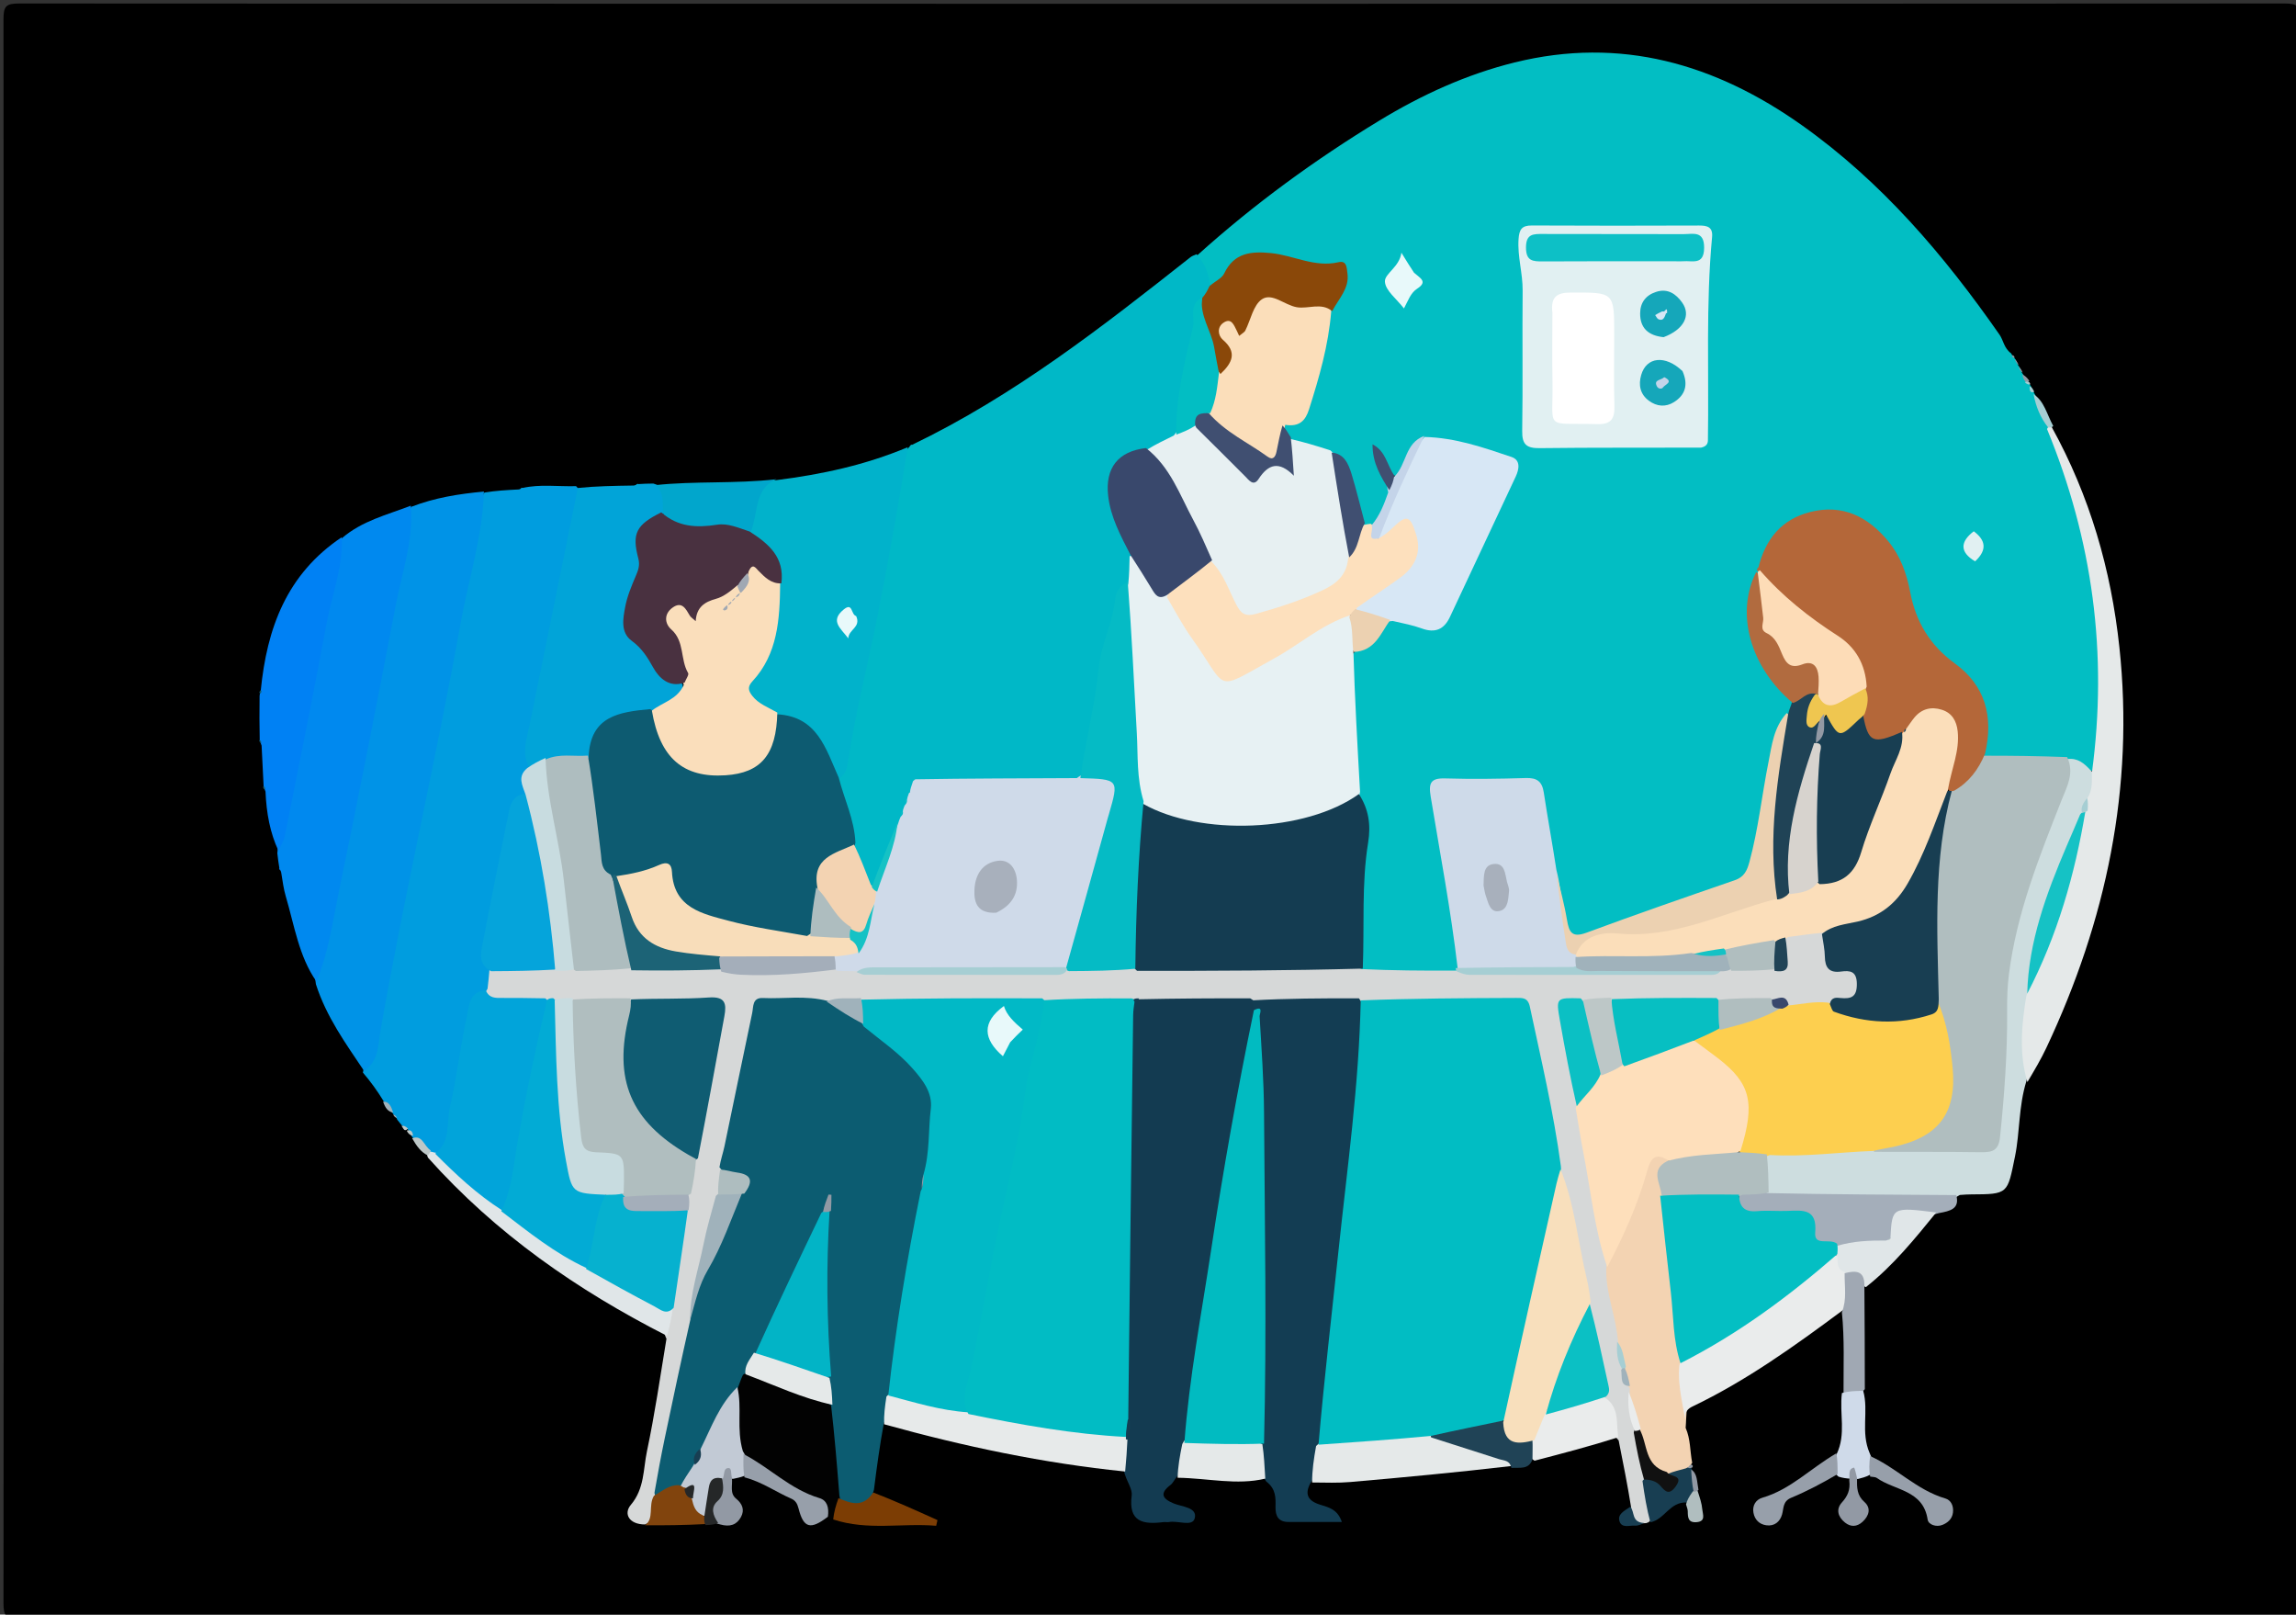 <svg version="1.1" id="Layer_1" xmlns="http://www.w3.org/2000/svg" xmlns:xlink="http://www.w3.org/1999/xlink" x="0px" y="0px"
	 width="100%" viewBox="0 0 596 419" enable-background="new 0 0 596 419" xml:space="preserve">
<rect x="0" y="0" width="596" height="419" fill="#333333" stroke="none"/>
<path fill="#000000" opacity="1" stroke="none" 
	d="
M360,420 
	C241.333,420 123.167,419.981 5,420.095 
	C1.576,420.099 0.902,419.424 0.905,416 
	C1.016,279 1.016,142 0.905,5 
	C0.902,1.577 1.576,0.904 5,0.906 
	C201,1.012 397,1.012 593,0.906 
	C596.423,0.904 597.098,1.575 597.095,5 
	C596.984,142 596.984,279 597.095,415.999 
	C597.098,419.422 596.426,420.102 593,420.096 
	C515.5,419.971 438,420 360,420 
z"/>
<path fill="#02BEC3" opacity="1" stroke="none" 
	d="
M310.792,66.246 
	C325.597,52.913 341.364,41.436 358.065,31.289 
	C369.019,24.633 380.653,19.3 393.156,16.209 
	C420.654,9.409 445.235,16.55 467.736,32.501 
	C488.435,47.174 504.635,66.182 519.038,86.847 
	C520.061,88.314 520.184,90.346 522.049,91.699 
	C522.325,92.207 522.446,92.393 522.8,92.815 
	C523.033,93.052 522.952,93.029 522.96,92.987 
	C523.407,93.399 523.484,94.008 523.864,94.795 
	C524.065,95.017 523.997,94.999 524.007,94.966 
	C524.409,95.407 524.485,96.008 524.868,96.78 
	C525.074,96.993 525.008,96.985 525.029,96.959 
	C525.33,97.376 525.532,97.867 526.032,98.483 
	C526.402,98.974 526.573,99.279 526.884,99.799 
	C527.061,99.993 527.001,99.998 527.013,99.97 
	C527.415,100.415 527.484,101.013 527.87,101.777 
	C528.077,101.986 528.01,101.994 528.027,101.965 
	C529.625,104.91 530.536,108.208 532.617,111.393 
	C541.153,130.353 545.322,149.815 546.232,170.205 
	C546.561,177.572 545.721,184.802 545.845,192.099 
	C545.885,194.436 545.453,196.747 544.124,199.232 
	C541.11,201.991 539.387,198.11 536.541,198.39 
	C529.664,197.355 523.094,198.731 516.278,197.275 
	C513.697,195.856 514.103,193.685 514.254,191.765 
	C514.866,183.953 511.971,177.674 505.851,173.014 
	C499.56,168.225 495.922,161.993 494.257,154.362 
	C493.297,149.961 491.821,145.692 489.166,141.953 
	C481.729,131.484 468.639,131.258 460.887,141.455 
	C459.671,143.055 458.669,144.778 457.676,146.938 
	C457.402,147.492 457.304,147.719 457.029,148.274 
	C452.591,158.416 455.174,167.215 460.883,175.532 
	C462.28,177.566 464.323,179.095 465.632,181.685 
	C465.999,183.166 465.756,184.203 465.072,185.56 
	C460.622,191.297 460.719,197.964 459.527,204.224 
	C458.441,209.925 457.766,215.699 456.464,221.367 
	C455.328,226.311 452.598,229.564 447.672,231.248 
	C436.361,235.113 425.279,239.633 413.75,242.878 
	C407.824,244.546 406.799,244 405.424,238.191 
	C404.507,234.321 404.04,230.343 402.578,226.179 
	C401.283,220.094 400.118,214.394 399.318,208.644 
	C398.825,205.108 397.091,203.866 393.671,203.934 
	C388.525,204.037 383.373,203.877 378.225,203.979 
	C373.437,204.074 373.132,204.365 373.905,209.343 
	C375.687,220.825 377.423,232.314 379.236,243.791 
	C379.6,246.1 379.971,248.39 379.108,251.113 
	C378.774,251.783 378.601,252.035 378.068,252.586 
	C370.119,254.817 362.5,254.433 354.461,252.942 
	C352.025,250.796 351.997,248.264 352.028,245.793 
	C352.133,237.381 351.428,228.941 352.952,220.575 
	C353.793,215.956 353.502,211.39 351.786,206.507 
	C350.076,194.747 349.832,183.328 349.588,171.508 
	C352.947,167.368 356.969,164.422 360.513,160.474 
	C363.397,159.272 365.765,160.311 368.103,161.084 
	C371.5,162.206 373.912,161.372 375.443,158.042 
	C380.441,147.171 385.648,136.396 390.718,125.558 
	C392.764,121.184 392.198,119.903 387.593,118.755 
	C382.123,117.391 376.769,115.528 370.815,114.707 
	C368.101,114.455 367.57,116.386 366.692,117.908 
	C365.566,119.859 365.048,122.236 362.494,123.493 
	C359.947,123.298 359.419,121.458 358.511,119.601 
	C359.258,122.187 360.324,124.387 361.075,127.081 
	C361.194,131.105 359.555,133.961 356.511,136.482 
	C355.632,136.781 355.11,136.8 354.225,136.565 
	C351.36,134.092 351.42,130.734 350.421,127.8 
	C349.32,124.569 348.976,120.95 345.439,118.671 
	C341.777,117.166 338.217,116.481 334.643,114.687 
	C333.277,113.401 332.829,112.158 333.227,110.311 
	C337.299,107.692 338.802,103.945 339.925,99.835 
	C341.591,93.743 342.784,87.548 344.387,81.069 
	C345.221,78.498 346.691,76.639 347.496,74.469 
	C348.525,71.691 347.87,69.888 344.598,69.827 
	C339.927,69.74 335.459,68.467 330.959,67.462 
	C326.128,66.382 322.172,67.361 319.085,71.4 
	C317.982,72.843 316.679,74.151 314.325,74.333 
	C311.696,72.216 310.758,69.586 310.792,66.246 
z"/>
<path fill="#00B8C7" opacity="1" stroke="none" 
	d="
M310.612,65.965 
	C312.518,68.117 313.693,70.509 313.994,73.642 
	C314.737,75.454 314.023,76.621 313.072,78.113 
	C310.874,80.285 311.838,82.792 311.35,84.972 
	C309.338,93.95 307.921,103.038 306.145,112.47 
	C304.53,115.481 301.934,116.315 298.916,117.187 
	C290.756,119.324 288.36,123.283 289.9,131.21 
	C290.768,135.672 293.282,139.496 294.462,144.211 
	C294.402,146.481 294.701,148.379 294.107,150.636 
	C290.204,157.068 288.655,163.966 287.655,170.76 
	C286.299,179.982 284.005,188.987 282.427,198.143 
	C282.142,199.795 281.443,201.312 279.874,202.785 
	C277.361,204.14 275.021,204.011 272.709,204.016 
	C262.447,204.037 252.185,204.028 241.54,204.027 
	C240.699,204.051 240.24,204.082 239.51,204.241 
	C238.908,204.5 238.596,204.686 238.141,205.109 
	C237.784,205.601 237.606,205.9 237.337,206.457 
	C237.164,206.875 237.095,207.045 236.925,207.472 
	C236.687,208.08 236.56,208.435 236.361,209.077 
	C236.224,209.555 236.165,209.749 236.013,210.235 
	C235.72,211.131 235.456,211.711 235.186,212.649 
	C234.986,213.185 234.893,213.398 234.617,213.913 
	C232.424,217.87 231.201,221.838 229.815,225.745 
	C229.16,227.59 228.78,229.688 226.068,230.246 
	C222.306,227.47 222.042,223.353 220.77,219.254 
	C219.784,213.293 217.174,208.111 216.908,201.992 
	C219.413,195.513 219.458,188.943 220.915,182.658 
	C225.642,162.257 229.257,141.623 233.406,121.101 
	C233.737,119.46 234.16,117.852 235.723,116.33 
	C236.011,116.024 236.006,115.993 236.019,116.002 
	C236.158,115.868 236.283,115.725 236.676,115.479 
	C263.312,102.661 286.187,84.768 308.993,66.769 
	C309.373,66.469 309.844,66.284 310.612,65.965 
z"/>
<path fill="#0C5C71" opacity="1" stroke="none" 
	d="
M229.444,369.243 
	C228.372,375.062 227.615,380.608 226.863,386.594 
	C225.402,391.899 223.165,392.563 217.493,389.383 
	C215.516,386.029 215.073,382.706 215.089,379.374 
	C215.11,374.866 214.646,370.404 214.345,365.478 
	C214.415,362.616 213.614,360.218 214.271,357.342 
	C212.202,343.663 212.629,330.401 213.87,316.765 
	C214.57,315.341 214.456,314.114 214.896,313.028 
	C214.663,313.637 214.522,314.268 214.376,315.262 
	C209.678,327.692 203.24,338.903 197.364,350.781 
	C196.173,352.882 194.916,354.547 194.258,356.912 
	C193.859,358.137 193.452,358.979 192.815,360.1 
	C188.443,364.796 186.226,370.38 183.294,375.935 
	C182.379,377.371 181.417,378.398 181.231,380.203 
	C180.424,382.441 178.874,383.73 177.439,385.564 
	C174.861,387.034 172.738,388.769 169.578,387.902 
	C167.974,385.372 168.652,383.07 169.15,380.81 
	C171.834,368.626 173.753,356.271 177.373,343.888 
	C181.186,332.186 185.673,321.195 191.483,310.382 
	C192.856,307.616 192.371,305.984 189.545,305.238 
	C188.277,304.904 187.049,304.345 185.91,303.014 
	C185.62,297.158 187.452,291.948 188.434,286.605 
	C189.809,279.123 191.528,271.703 193.133,264.264 
	C194.349,258.632 195.977,257.289 201.561,257.118 
	C205.522,256.997 209.507,256.738 213.839,257.652 
	C217.329,260.57 221.332,262.013 224.856,264.873 
	C229.657,268.54 234.236,271.861 238.047,276.103 
	C241.9,280.392 244.14,285.048 243.056,291.083 
	C242.326,295.146 242.968,299.406 241.559,303.821 
	C241.057,305.728 240.334,307.187 240.578,309.242 
	C237.522,326.743 234.906,343.911 231.772,361.409 
	C231.256,364.257 231.16,366.787 229.444,369.243 
z"/>
<path fill="#D6D8D8" opacity="1" stroke="none" 
	d="
M179.212,342.43 
	C176.837,352.959 174.661,363.136 172.537,373.324 
	C171.588,377.873 170.741,382.444 169.882,387.412 
	C170.716,390.798 171.826,393.862 167.401,395.612 
	C163.269,395.593 161.817,392.815 163.75,390.529 
	C167.328,386.3 166.951,381.273 167.941,376.592 
	C169.956,367.07 171.358,357.42 173.003,347.417 
	C171.625,344.63 172.477,342.281 173.128,339.525 
	C174.07,330.983 175.512,322.935 177.332,314.537 
	C177.435,313.039 177.219,311.935 177.576,310.445 
	C178.183,307.091 178.756,304.149 179.511,300.825 
	C181.431,289.171 183.746,277.999 185.376,266.711 
	C186.132,261.47 185.792,261.12 180.382,260.963 
	C175.096,260.809 169.797,261.295 164.093,260.664 
	C159.23,261.233 154.787,261.092 149.901,260.751 
	C147.968,260.619 146.476,261.104 144.537,260.628 
	C143.48,260.542 142.871,260.536 141.8,260.611 
	C137.745,261.277 134.135,261.108 130.539,260.797 
	C128.695,260.638 127.011,259.976 125.891,257.726 
	C125.361,255.624 125.229,254.001 126.362,252.047 
	C131.754,248.659 137.29,250.333 143.124,250.225 
	C145.147,250.25 146.705,249.982 148.722,250.326 
	C153.521,249.811 157.859,249.816 162.666,250.274 
	C170.68,249.78 178.227,249.765 186.229,250.428 
	C194.61,251.168 202.532,251.434 210.445,250.361 
	C212.252,250.116 214.062,249.922 216.342,250.302 
	C218.366,250.282 219.931,250.004 221.953,250.491 
	C223.793,251.264 225.261,251.489 226.772,251.491 
	C242.06,251.515 257.347,251.534 272.634,251.48 
	C273.803,251.476 274.952,251.303 276.524,250.797 
	C282.705,249.451 288.471,249.959 294.716,250.248 
	C313.217,249.608 331.24,250.058 349.261,250.021 
	C350.606,250.019 351.881,250.358 353.367,251.479 
	C361.482,251.863 369.237,251.911 377.448,251.88 
	C397.884,251.139 417.868,251.681 437.849,251.521 
	C440.353,251.501 442.846,251.527 445.722,250.639 
	C446.788,250.426 447.4,250.393 448.462,250.437 
	C452.04,249.894 455.192,249.95 458.744,250.201 
	C460.858,250.413 461.897,249.901 462.102,247.928 
	C462.286,246.169 462.381,244.312 463.801,242.485 
	C466.734,240.584 469.507,239.981 472.88,241.306 
	C474.673,242.859 474.906,244.725 475.445,246.431 
	C476.02,248.251 476.793,249.691 478.903,250.159 
	C482.038,250.853 483.794,252.794 483.471,256.164 
	C483.133,259.694 480.652,260.69 477.608,260.935 
	C477.115,260.975 476.624,261.012 475.728,261.197 
	C472.292,261.934 469.241,262.316 465.731,262.083 
	C463.617,261.123 461.946,260.124 459.472,260.625 
	C454.908,261.219 450.766,261.152 446.168,260.709 
	C437.291,261.312 428.865,261.067 419.991,260.795 
	C417.203,260.765 414.87,261.255 412.125,260.754 
	C406.226,261.255 406.053,261.346 406.996,266.652 
	C408.158,273.192 409.304,279.736 410.68,286.636 
	C413.181,300.671 415.68,314.309 418.14,328.363 
	C419.104,334.612 420.847,340.31 421.479,346.592 
	C421.082,349.353 421.228,351.702 421.993,354.349 
	C422.554,356.196 422.275,357.913 423.528,359.571 
	C423.735,360.127 423.795,360.359 423.887,360.952 
	C424.289,364.435 424.195,367.627 425.362,371.019 
	C425.5,375.396 427.16,379.097 427.639,383.431 
	C428.458,387.312 430.282,390.702 428.296,394.727 
	C427.886,395.102 427.723,395.138 427.326,395.261 
	C424.396,395.582 422.841,394.635 423.425,391.269 
	C422.472,385.335 421.361,379.777 420.171,373.794 
	C417.158,370.754 418.064,366.671 416.233,363.216 
	C415.05,354.75 412.823,346.88 411.365,338.456 
	C409.424,327.888 406.701,317.879 405.347,307.603 
	C405.155,306.144 404.343,304.834 403.625,303.072 
	C401.247,290.616 398.79,278.609 396.269,266.611 
	C395.386,262.407 393.481,260.897 389.194,260.915 
	C377.265,260.963 365.328,261.366 352.95,260.709 
	C343.671,261.201 334.845,261.34 325.551,260.577 
	C315.873,261.549 306.643,260.79 296.949,261.041 
	C295.834,261 295.209,260.896 294.121,260.728 
	C286.358,261.225 279.066,261.183 271.294,260.749 
	C255.554,260.867 240.294,261.394 224.545,260.782 
	C221.075,261.251 218.182,260.879 214.872,259.761 
	C208.995,258.233 203.497,259.264 198.053,258.992 
	C195.238,258.852 195.602,261.261 195.262,262.861 
	C192.816,274.379 190.482,285.921 188.065,297.445 
	C187.694,299.212 187.075,300.928 186.759,302.917 
	C188.789,305.121 187.961,307.318 187.484,309.891 
	C186.176,318.534 183.608,326.423 181.155,334.346 
	C180.373,336.871 179.265,339.339 179.212,342.43 
z"/>
<path fill="#009DDF" opacity="1" stroke="none" 
	d="
M127.056,251.619 
	C126.898,253.397 126.785,254.787 126.559,256.579 
	C124.264,260.183 123.047,263.7 122.387,267.539 
	C120.956,275.866 119.05,284.107 117.759,292.464 
	C117.379,294.927 116.864,297.385 114.447,299.316 
	C113.862,299.595 113.614,299.67 112.981,299.751 
	C110.362,299.007 109.227,296.921 107.223,295.313 
	C106.948,295.067 106.997,295.009 106.967,295.032 
	C106.568,294.567 106.519,293.952 106.028,293.258 
	C105.774,293.105 105.882,293.108 105.869,293.16 
	C105.621,292.567 105.001,292.52 104.331,292.072 
	C103.872,291.488 103.557,291.156 103.147,290.615 
	C102.881,290.036 102.66,289.699 102.175,289.18 
	C101.955,288.971 102.022,288.983 102.018,289.017 
	C101.179,288.05 100.81,286.746 99.574,285.747 
	C97.946,283.096 96.269,280.76 94.199,278.339 
	C98.952,257.079 102.739,235.956 107.073,214.944 
	C111.78,192.127 116.006,169.21 120.999,146.454 
	C122.343,140.328 122.217,133.809 125.74,127.819 
	C128.723,127.337 131.442,127.18 134.618,127.018 
	C135.075,127.014 135.339,126.6 135.58,126.645 
	C140.198,125.599 144.655,126.291 149.534,126.163 
	C152.435,128.975 151.004,131.964 150.38,134.784 
	C146.242,153.475 143.166,172.381 138.89,191.043 
	C138.412,193.13 137.815,195.26 138.269,197.867 
	C137.837,200.829 137.174,203.344 136.571,206.259 
	C135.173,207.829 134.494,209.381 134.143,210.998 
	C131.671,222.385 128.942,233.721 127.171,245.253 
	C126.863,247.258 127.283,249.241 127.056,251.619 
z"/>
<path fill="#133B51" opacity="1" stroke="none" 
	d="
M295.527,259.32 
	C305.343,259.108 314.709,259.054 324.538,259.079 
	C325.428,259.569 325.801,260.024 326.27,260.938 
	C326.452,271.253 323.524,280.7 321.893,290.341 
	C317.26,317.734 312.951,345.176 308.711,373.052 
	C307.673,376.579 308.259,380.133 305.588,383.103 
	C304.81,384.024 304.487,384.865 303.877,385.326 
	C300.999,387.503 301.632,388.904 304.665,390.155 
	C306.825,391.046 310.797,391.147 310.148,393.937 
	C309.591,396.333 305.787,394.538 303.471,394.981 
	C302.993,395.072 302.475,394.941 301.987,395.002 
	C296.767,395.659 292.858,395.007 293.77,388.096 
	C293.981,386.501 292.66,384.704 292.007,382.625 
	C291.018,379.584 290.922,376.854 291.413,373.671 
	C291.479,371.305 291.996,369.34 291.245,366.957 
	C291.18,350.578 290.712,334.668 291.699,318.709 
	C292.702,302.473 291.896,286.145 291.971,269.857 
	C291.983,267.209 291.701,264.533 292.619,261.475 
	C293.303,260.133 294.013,259.546 295.527,259.32 
z"/>
<path fill="#133D53" opacity="1" stroke="none" 
	d="
M325.69,262.222 
	C325.392,261.208 325.254,260.627 325.058,259.602 
	C334.095,259.104 343.188,259.049 352.76,259.074 
	C356.416,264.081 355.081,269.521 354.653,274.699 
	C352.173,304.703 348.292,334.559 344.877,364.463 
	C344.537,367.438 343.99,370.388 343.625,373.801 
	C342.715,377.535 343.052,381.154 340.48,384.344 
	C338.356,387.765 339.55,389.528 342.753,390.503 
	C344.919,391.163 347.238,391.711 348.314,394.959 
	C343.519,394.959 338.986,394.952 334.453,394.962 
	C331.814,394.968 331.055,393.369 331.101,391.078 
	C331.147,388.74 331.242,386.391 328.724,384.494 
	C326.477,381.366 327.427,378.007 326.546,374.584 
	C325.523,369.7 325.748,365.166 326.054,360.727 
	C327.015,346.786 326.538,332.878 326.059,318.939 
	C325.653,307.145 326.017,295.325 325.959,283.517 
	C325.926,276.563 325.361,269.612 325.69,262.222 
z"/>
<path fill="#0093E7" opacity="1" stroke="none" 
	d="
M125.614,127.564 
	C125.289,139.153 121.633,150.261 119.578,161.671 
	C113.202,197.074 104.95,232.11 98.753,267.553 
	C98.138,271.069 98.425,275.291 94.517,277.926 
	C89.746,270.799 84.734,263.923 82.005,255.414 
	C81.551,252.705 81.813,250.398 82.332,248.116 
	C89.346,217.271 94.682,186.086 101.204,155.143 
	C102.844,147.363 103.902,139.436 106.7,131.542 
	C112.897,129.146 119.02,128.182 125.614,127.564 
z"/>
<path fill="#01B2CB" opacity="1" stroke="none" 
	d="
M235.633,116.055 
	C233.271,130.692 230.652,145.384 227.753,160.02 
	C225.242,172.698 221.962,185.223 220.075,198.027 
	C219.871,199.416 219.557,200.617 218.193,201.795 
	C214.922,201.87 214.597,199.101 213.832,197.161 
	C211.594,191.489 207.813,187.8 201.46,186.365 
	C193.01,182.61 192.042,180.096 196.343,172.718 
	C199.883,166.645 200.441,159.917 201.298,152.828 
	C202.34,146.159 197.628,142.705 194.264,138.144 
	C193.576,134.715 194.772,131.904 195.406,129.011 
	C196.096,125.86 198.363,124.856 201.64,124.587 
	C213.451,123.085 224.626,120.673 235.633,116.055 
z"/>
<path fill="#0089EF" opacity="1" stroke="none" 
	d="
M106.628,131.23 
	C107.398,140.185 104.343,148.575 102.7,157.175 
	C97.944,182.064 93.04,206.927 87.896,231.739 
	C86.322,239.332 85.3,247.106 82.137,254.702 
	C77.573,248.18 76.425,240.18 74.171,232.571 
	C73.618,230.706 73.376,228.748 72.994,226.419 
	C72.861,225.881 72.726,225.757 72.532,225.363 
	C72.312,224.008 72.151,222.922 71.989,221.419 
	C73.431,203.024 79.048,185.818 81.811,168.076 
	C83.293,158.561 84.943,149.043 88.748,139.669 
	C94.042,135.116 100.381,133.658 106.628,131.23 
z"/>
<path fill="#01A4D8" opacity="1" stroke="none" 
	d="
M137.339,199.165 
	C135.35,195.357 136.713,191.815 137.428,188.296 
	C141.577,167.867 145.795,147.452 149.993,126.633 
	C154.69,126.156 159.384,126.076 164.545,125.999 
	C165.12,125.868 165.228,125.734 165.593,125.631 
	C166.959,125.568 168.067,125.473 169.583,125.487 
	C173.538,126.614 173.826,129.18 172.973,132.577 
	C168.473,136.265 165.919,140.173 167.064,146.108 
	C167.664,149.215 165.454,152.123 164.614,155.149 
	C163.333,159.76 163.595,163.62 167.451,167.358 
	C170.718,170.526 172.872,174.838 177.216,177.572 
	C177.637,182.969 173.197,183.367 169.752,185.249 
	C169.047,185.406 168.723,185.513 168.395,185.535 
	C161.185,186.019 155.824,189.036 153.259,196.566 
	C150.002,198.328 146.736,197.63 143.261,198.204 
	C141.084,198.318 139.532,199.56 137.339,199.165 
z"/>
<path fill="#CDDDDF" opacity="1" stroke="none" 
	d="
M536.65,196.974 
	C539.361,196.659 540.967,198.05 542.705,199.917 
	C545.047,201.891 544.529,204.067 543.735,206.635 
	C542.898,208.413 541.747,209.573 541.329,211.544 
	C535.949,224.645 530.903,237.433 528.126,251.01 
	C527.649,253.34 527.461,255.556 527.697,258.283 
	C526.237,265.774 527.855,273.096 526.012,280.576 
	C523.957,287.213 524.351,293.785 523.054,300.133 
	C521.067,309.855 521.356,309.912 511.671,309.957 
	C510.838,309.961 510.006,310.006 508.739,310.104 
	C506.812,311.294 505.197,311.994 503.275,311.995 
	C490.037,311.997 476.8,312.139 463.562,311.961 
	C462.222,311.943 460.929,311.715 459.29,310.826 
	C456.429,307.512 456.672,304.2 458.111,300.365 
	C459.719,298.511 461.501,297.996 463.324,298.08 
	C470.433,298.408 477.423,296.625 484.98,296.978 
	C494.906,298.391 504.37,296.58 513.842,296.908 
	C516.789,297.011 517.256,294.569 517.504,292.418 
	C518.23,286.143 519.149,279.774 518.856,273.539 
	C517.882,252.751 522.603,233.212 530.447,214.225 
	C532.736,208.685 534.72,203.047 536.65,196.974 
z"/>
<path fill="#E5E9E9" opacity="1" stroke="none" 
	d="
M541.807,207.216 
	C543.224,205.029 542.987,202.921 543.03,200.467 
	C547.182,169.582 543.225,140.149 531.373,111.349 
	C531.524,110.851 531.815,110.73 532.555,110.753 
	C542.505,128.765 547.996,147.847 550.15,167.913 
	C554.069,204.429 546.732,238.915 531.209,271.892 
	C529.809,274.867 528.12,277.705 526.281,280.807 
	C524.112,273.653 524.706,266.297 525.984,258.525 
	C530.407,244.368 535.445,230.825 539.324,216.904 
	C539.773,215.29 539.906,213.634 540.423,211.65 
	C540.931,210.042 541.451,208.843 541.807,207.216 
z"/>
<path fill="#F3D3B2" opacity="1" stroke="none" 
	d="
M420.012,348.31 
	C419.596,341.825 416.879,336.101 416.947,329.478 
	C417.129,325.845 418.134,322.866 419.556,320.031 
	C422.172,314.818 423.877,309.269 425.814,303.796 
	C426.965,300.541 428.619,297.424 433.255,300.203 
	C432.977,303.719 431.753,306.824 432.598,310.519 
	C434.605,324.881 436.247,338.876 437.216,353.368 
	C438.65,359.211 437.815,364.663 437.563,370.539 
	C438.87,373.566 438.648,376.452 439.264,379.613 
	C438.794,380.268 438.509,380.668 438.246,381.575 
	C436.822,383.232 435.237,383.405 433.177,383.323 
	C426.823,381.886 426.301,376.799 425.114,371.73 
	C424.419,368.116 423.39,364.97 423.029,361.307 
	C423.035,360.927 423.065,360.492 423.067,360.274 
	C421.859,358.944 421.866,357.372 421.482,355.565 
	C420.852,353.05 420.504,350.851 420.012,348.31 
z"/>
<path fill="#0081F4" opacity="1" stroke="none" 
	d="
M88.689,139.424 
	C89.111,147.094 86.164,154.286 84.773,161.766 
	C81.352,180.163 77.613,198.501 73.951,216.852 
	C73.699,218.116 73.021,219.295 72.265,220.759 
	C70.114,216.126 69.159,211.067 68.921,205.421 
	C68.733,204.825 68.616,204.661 68.44,204.202 
	C68.248,200.587 68.117,197.266 67.907,193.499 
	C67.719,192.867 67.61,192.682 67.421,192.186 
	C67.336,188.263 67.331,184.651 67.383,180.593 
	C67.458,179.935 67.477,179.723 67.684,179.252 
	C69.27,163.009 74.434,148.981 88.689,139.424 
z"/>
<path fill="#EAECEC" opacity="1" stroke="none" 
	d="
M437.649,370.536 
	C437.289,365.562 435.381,360.322 435.918,354.363 
	C436.544,351.546 438.592,350.61 440.44,349.6 
	C451.209,343.72 461.106,336.592 470.581,328.836 
	C472.345,327.391 474.054,325.72 476.924,325.718 
	C478.522,326.855 479.109,328.309 480,330.04 
	C480.854,333.732 481.571,337.056 478.361,340.007 
	C465.705,349.415 453.231,358.348 439.308,365.012 
	C436.837,366.195 437.351,368.13 437.649,370.536 
z"/>
<path fill="#020202" opacity="1" stroke="none" 
	d="
M215.737,364.689 
	C216.637,372.546 217.261,380.127 217.895,388.109 
	C218.359,390.416 218.693,392.296 216.428,393.856 
	C215.853,394.003 215.658,394.002 215.172,393.996 
	C212.346,389.999 207.825,388.714 204.232,386.161 
	C200.048,383.19 195.392,380.873 191.502,376.825 
	C189.413,371.208 189.355,365.933 191.497,360.268 
	C192.011,358.93 192.296,357.982 192.859,356.78 
	C194.041,355.961 195.075,355.865 195.997,356.219 
	C202.57,358.745 209.501,360.433 215.737,364.689 
z"/>
<path fill="#E7EAEA" opacity="1" stroke="none" 
	d="
M292.681,373.332 
	C292.536,376.342 292.355,378.922 292.072,381.876 
	C270.94,379.733 250.28,375.384 229.509,369.612 
	C229.416,367.27 229.701,365.024 230.104,362.418 
	C231.805,360.564 233.663,361.07 235.402,361.507 
	C240.549,362.8 245.768,363.806 251.278,365.346 
	C264.887,367.618 278.16,369.362 291.686,372.042 
	C292.251,372.481 292.448,372.691 292.681,373.332 
z"/>
<path fill="#E5E9E9" opacity="1" stroke="none" 
	d="
M340.605,384.719 
	C340.595,381.617 341.031,378.606 341.635,375.257 
	C343.218,373.657 344.901,373.152 346.761,372.892 
	C354.295,371.841 361.879,371.455 369.904,371.121 
	C376.205,372.748 382.168,373.988 387.838,376.214 
	C389.764,376.97 392.07,377.408 392.177,380.463 
	C378.138,382.095 364.319,383.403 350.491,384.599 
	C347.361,384.87 344.198,384.75 340.605,384.719 
z"/>
<path fill="#A4AEBA" opacity="1" stroke="none" 
	d="
M458.736,309.617 
	C475.2,309.968 491.265,310.03 507.817,310.135 
	C508.761,313.721 506.268,314.268 503.311,314.807 
	C501.378,315.281 499.848,315.988 498.207,315.752 
	C494.319,315.193 492.596,317.222 491.844,321.078 
	C491.346,321.871 490.969,322.26 490.172,322.819 
	C485.857,324.321 481.737,324.068 477.242,324.355 
	C473.078,324.013 469.911,322.972 468.999,318.707 
	C468.516,316.449 466.722,316.1 464.775,316.031 
	C461.615,315.92 458.428,316.269 455.297,315.712 
	C452.301,315.18 450.254,313.806 451.65,309.867 
	C454.032,308.068 456.166,307.965 458.736,309.617 
z"/>
<path fill="#E0E6E8" opacity="1" stroke="none" 
	d="
M111.593,298.859 
	C111.956,298.845 112.377,299.003 112.598,299.047 
	C116.372,299.656 118.234,302.685 120.801,304.659 
	C124.064,307.167 127.167,309.887 130.585,312.761 
	C137.78,318.064 144.656,323.216 152.366,327.783 
	C159.818,331.9 167.031,335.713 174.626,339.556 
	C174.365,341.967 173.828,344.145 173.143,346.667 
	C149.943,334.859 128.761,320.212 111.08,300.403 
	C110.709,299.613 110.822,299.208 111.593,298.859 
z"/>
<path fill="#01A6CC" opacity="1" stroke="none" 
	d="
M172.077,133.246 
	C171.96,130.482 172.499,127.977 170.126,125.895 
	C180.353,124.789 190.784,125.593 201.568,124.362 
	C195.935,126.659 196.817,132.634 195.061,137.604 
	C193.568,139.35 191.878,138.901 190.286,138.523 
	C187.487,137.859 184.685,137.798 181.867,138.197 
	C177.625,138.796 174.377,137.347 172.077,133.246 
z"/>
<path fill="#EAECEC" opacity="1" stroke="none" 
	d="
M416.317,362.486 
	C420.502,365.077 419.472,369.101 420.054,372.979 
	C412.979,375.238 405.866,377.108 398.347,379.063 
	C396.666,378.117 396.511,376.685 396.585,374.763 
	C397.201,371.557 397.693,368.751 400.103,366.332 
	C405.572,364.624 410.354,361.72 416.317,362.486 
z"/>
<path fill="#C2CAD5" opacity="1" stroke="none" 
	d="
M191.404,359.976 
	C192.699,365.282 191.102,370.831 192.83,376.578 
	C194.15,378.795 194.995,380.664 193.207,383.011 
	C192.132,383.409 191.414,383.54 190.338,383.765 
	C189.417,383.742 188.859,383.74 188.034,384.082 
	C184.52,386.285 185.617,390.448 183.187,393.261 
	C180.717,394.028 179.658,392.739 178.746,390.701 
	C178.434,389.357 178.701,388.224 177.665,387.161 
	C177.164,386.67 176.919,386.356 176.621,385.727 
	C177.567,383.908 178.603,382.374 179.818,380.552 
	C180.753,379.056 181.039,377.648 181.838,376.079 
	C184.698,370.345 186.692,364.518 191.404,359.976 
z"/>
<path fill="#E5E9E9" opacity="1" stroke="none" 
	d="
M327.689,374.786 
	C328.15,377.85 328.247,380.6 328.445,383.716 
	C321.037,385.491 313.597,383.601 305.691,383.489 
	C305.764,380.595 306.263,377.832 306.897,374.745 
	C307.365,373.827 307.852,373.193 308.485,373.204 
	C314.784,373.321 321.214,371.595 327.689,374.786 
z"/>
<path fill="#E0E6E8" opacity="1" stroke="none" 
	d="
M476.877,323.312 
	C481.09,322.057 485.089,321.91 489.557,321.928 
	C490.175,321.769 490.341,321.631 490.721,321.25 
	C491.156,313.217 491.156,313.217 502.613,314.647 
	C497.074,321.443 491.554,328.328 484.346,334.028 
	C482.273,333.144 480.911,331.628 479.062,330.18 
	C476.827,329.559 477.052,327.968 476.942,326.176 
	C476.33,325.139 476.285,324.389 476.877,323.312 
z"/>
<path fill="#A0A8B3" opacity="1" stroke="none" 
	d="
M478.833,330.402 
	C481.348,329.815 484.088,329.374 483.961,333.759 
	C484.045,342.787 484.057,351.409 484.075,360.499 
	C482.512,362.359 480.81,362.791 478.547,361.377 
	C478.516,354.343 478.83,347.628 478.123,340.536 
	C479.457,337.168 478.781,333.966 478.833,330.402 
z"/>
<path fill="#7C3D04" opacity="1" stroke="none" 
	d="
M216.281,394.312 
	C216.5,392.361 216.953,390.719 217.656,388.793 
	C220.97,390.166 223.984,391.352 226.667,387.312 
	C232.361,389.515 237.855,391.996 243.348,394.477 
	C243.237,394.97 243.126,395.464 243.014,395.957 
	C234.187,395.189 225.305,397.282 216.281,394.312 
z"/>
<path fill="#204356" opacity="1" stroke="none" 
	d="
M397.794,373.703 
	C397.9,375.446 397.786,376.884 397.807,378.736 
	C396.795,381.46 394.575,380.791 392.324,380.936 
	C391.957,378.925 390.374,379.06 389.191,378.683 
	C383.405,376.837 377.618,374.994 371.483,373.012 
	C370.949,371.142 372.285,370.532 373.479,370.208 
	C378.508,368.844 383.508,367.17 389.235,367.936 
	C391.88,370.43 394.484,372.278 397.794,373.703 
z"/>
<path fill="#CFDAE9" opacity="1" stroke="none" 
	d="
M478.127,361.514 
	C479.88,361.011 481.559,360.964 483.659,360.942 
	C485.137,366.206 482.941,371.645 485.337,377.114 
	C486.147,379.037 486.747,380.663 485.385,382.732 
	C484.263,383.329 483.427,383.503 482.292,383.807 
	C481.559,383.837 481.122,383.761 480.35,383.736 
	C479.168,383.653 478.316,383.542 477.241,383.2 
	C475.182,381.407 475.605,379.628 476.75,377.388 
	C479.275,372.111 477.442,366.954 478.127,361.514 
z"/>
<path fill="#979FAA" opacity="1" stroke="none" 
	d="
M193.241,383.366 
	C192.9,381.436 192.949,379.595 193.013,377.352 
	C199.668,380.75 205.116,386.506 212.713,388.769 
	C214.684,389.357 215.249,391.202 214.904,393.605 
	C210.369,397.082 208.585,396.561 207.29,391.463 
	C206.958,390.156 206.467,389.374 205.347,388.888 
	C201.397,387.173 197.85,384.592 193.241,383.366 
z"/>
<path fill="#979FAA" opacity="1" stroke="none" 
	d="
M476.689,377.15 
	C476.989,378.687 476.995,380.399 477.009,382.539 
	C473.013,384.893 469.074,386.979 464.976,388.678 
	C462.743,389.603 463.063,391.338 462.585,393.029 
	C462.061,394.883 460.607,396.144 458.466,395.82 
	C456.672,395.548 455.5,394.374 455.167,392.586 
	C454.812,390.677 455.81,389.153 457.48,388.669 
	C464.807,386.544 470.036,381.005 476.689,377.15 
z"/>
<path fill="#979FAA" opacity="1" stroke="none" 
	d="
M485.459,383.186 
	C485.15,381.54 485.202,379.926 485.434,377.861 
	C492.279,380.874 497.54,386.689 504.998,388.872 
	C506.475,389.305 507.159,390.838 506.954,392.522 
	C506.749,394.213 505.563,395.193 504.187,395.739 
	C502.635,396.355 500.582,395.688 500.379,394.335 
	C499.217,386.615 491.798,386.826 487.181,383.533 
	C486.831,383.282 486.278,383.316 485.459,383.186 
z"/>
<path fill="#81440D" opacity="1" stroke="none" 
	d="
M176.216,385.403 
	C176.776,385.573 177.016,385.712 177.417,385.987 
	C179.246,386.175 178.792,387.802 179.582,388.927 
	C180.033,390.845 180.443,392.39 182.446,393.242 
	C183.535,393.818 183.609,394.519 183.016,395.516 
	C177.752,395.79 172.817,395.862 167.439,395.82 
	C169.892,394.04 168.218,390.729 169.752,388.167 
	C171.904,386.984 173.565,385.351 176.216,385.403 
z"/>
<path fill="#183E52" opacity="1" stroke="none" 
	d="
M432.929,382.483 
	C434.442,381.851 435.861,381.538 437.603,381.057 
	C438.131,380.785 438.335,380.682 438.816,380.781 
	C439.092,380.983 439.023,380.991 439.026,380.956 
	C439.806,382.519 439.978,384.23 439.962,386.411 
	C439.866,388.083 439.433,389.125 437.907,389.907 
	C433.408,389.673 432.194,394.275 428.406,395.057 
	C427.475,391.612 426.902,388.159 426.363,384.314 
	C428.012,382.278 429.674,383.048 431.277,383.894 
	C432.626,384.607 432.975,384.107 432.929,382.483 
z"/>
<path fill="#9299A4" opacity="1" stroke="none" 
	d="
M187.496,383.978 
	C188.19,382.781 187.683,381.137 188.947,380.979 
	C190.056,380.841 189.667,382.393 189.994,383.514 
	C190.201,385.583 189.369,387.515 191.101,388.932 
	C192.656,390.206 193.378,391.806 192.326,393.715 
	C191.225,395.712 189.476,396.331 186.933,395.601 
	C183.165,394.767 183.631,392.124 184.454,390.065 
	C185.239,388.101 185.804,385.944 187.496,383.978 
z"/>
<path fill="#9299A4" opacity="1" stroke="none" 
	d="
M480.036,384.174 
	C480.225,382.67 479.634,381.21 481.286,380.852 
	C481.381,380.831 481.825,382.415 482.049,383.594 
	C482.005,386.088 482.027,388.065 483.956,389.765 
	C485.774,391.367 485.18,393.398 483.447,394.954 
	C482.018,396.236 480.438,396.325 478.927,395.117 
	C477.098,393.655 476.522,391.682 478.113,389.913 
	C479.566,388.298 480.356,386.71 480.036,384.174 
z"/>
<path fill="#252728" opacity="1" stroke="none" 
	d="
M187.453,383.65 
	C187.778,385.811 188.154,387.869 186.224,389.586 
	C184.482,391.135 184.95,393.116 186.408,395.197 
	C185.609,395.618 184.639,395.727 183.179,395.777 
	C182.742,395.11 182.797,394.502 182.819,393.599 
	C183.184,390.933 183.617,388.569 183.967,386.192 
	C184.239,384.347 184.941,383.12 187.453,383.65 
z"/>
<path fill="#B0BEBF" opacity="1" stroke="none" 
	d="
M437.662,390.396 
	C437.971,389.227 438.465,388.448 439.175,387.39 
	C439.626,386.73 439.966,386.554 440.635,386.806 
	C441.221,388.6 441.761,390.159 441.891,391.751 
	C441.99,392.977 442.878,394.829 440.375,395.019 
	C438.171,395.186 438.132,393.758 438.11,392.212 
	C438.103,391.736 437.938,391.262 437.662,390.396 
z"/>
<path fill="#183E52" opacity="1" stroke="none" 
	d="
M423.216,391.009 
	C424.399,392.379 423.451,395.046 426.747,395.225 
	C426.169,395.557 425.229,395.989 424.326,395.922 
	C422.971,395.822 421.044,396.618 420.425,394.874 
	C419.745,392.959 421.61,392.115 423.216,391.009 
z"/>
<path fill="#A6CED3" opacity="1" stroke="none" 
	d="
M532.984,110.546 
	C532.71,110.909 532.414,110.92 531.677,110.951 
	C529.634,108.374 528.499,105.579 527.872,102.289 
	C530.66,104.108 531.296,107.458 532.984,110.546 
z"/>
<path fill="#BDC7C7" opacity="1" stroke="none" 
	d="
M111.81,298.55 
	C111.696,299.099 111.437,299.353 111.057,299.854 
	C109.255,298.979 108.112,297.377 106.987,295.395 
	C109.695,294.392 109.974,297.368 111.81,298.55 
z"/>
<path fill="#9299A4" opacity="1" stroke="none" 
	d="
M440.89,386.648 
	C440.53,387.023 440.205,387.047 439.637,387.105 
	C439.254,385.344 439.115,383.576 439.002,381.365 
	C440.622,382.363 440.476,384.421 440.89,386.648 
z"/>
<path fill="#A0B2BB" opacity="1" stroke="none" 
	d="
M99.442,285.881 
	C100.961,285.798 101.533,287.106 102.068,288.724 
	C100.655,288.505 99.97,287.423 99.442,285.881 
z"/>
<path fill="#9299A4" opacity="1" stroke="none" 
	d="
M525.832,99.134 
	C525.314,98.487 525.111,97.981 524.978,97.204 
	C525.609,97.452 526.168,97.971 526.767,98.785 
	C526.586,99.145 526.366,99.21 525.832,99.134 
z"/>
<path fill="#A6CED3" opacity="1" stroke="none" 
	d="
M528.056,101.674 
	C527.028,102.128 526.851,101.362 526.839,100.28 
	C527.362,100.416 527.699,100.889 528.056,101.674 
z"/>
<path fill="#9299A4" opacity="1" stroke="none" 
	d="
M525.061,96.678 
	C524.7,96.522 524.326,96.051 523.984,95.257 
	C524.36,95.409 524.704,95.886 525.061,96.678 
z"/>
<path fill="#9299A4" opacity="1" stroke="none" 
	d="
M524.022,94.713 
	C523.702,94.54 523.339,94.063 522.972,93.266 
	C523.305,93.433 523.642,93.921 524.022,94.713 
z"/>
<path fill="#BDC7C7" opacity="1" stroke="none" 
	d="
M105.575,293.404 
	C106.762,293.038 107.113,293.775 107.216,294.763 
	C106.417,294.604 105.897,294.153 105.575,293.404 
z"/>
<path fill="#BDC7C7" opacity="1" stroke="none" 
	d="
M104.226,292.17 
	C104.774,292.06 105.361,292.302 105.902,292.878 
	C104.931,293.889 104.754,292.846 104.226,292.17 
z"/>
<path fill="#1C6376" opacity="1" stroke="none" 
	d="
M68.315,204.127 
	C68.664,204.037 68.829,204.257 68.862,204.777 
	C68.527,204.888 68.328,204.674 68.315,204.127 
z"/>
<path fill="#9299A4" opacity="1" stroke="none" 
	d="
M522.983,92.819 
	C522.692,92.989 522.444,92.802 522.247,92.256 
	C522.546,92.081 522.789,92.269 522.983,92.819 
z"/>
<path fill="#0F5C72" opacity="1" stroke="none" 
	d="
M67.26,192.112 
	C67.618,192.042 67.781,192.285 67.83,192.827 
	C67.612,192.817 67.395,192.583 67.26,192.112 
z"/>
<path fill="#0F5C72" opacity="1" stroke="none" 
	d="
M67.67,179.125 
	C67.961,179.294 67.927,179.58 67.605,180 
	C67.212,179.842 67.223,179.545 67.67,179.125 
z"/>
<path fill="#9299A4" opacity="1" stroke="none" 
	d="
M439.341,380.793 
	C438.896,380.994 438.7,381.005 438.216,380.953 
	C438.195,380.615 438.463,380.342 439.024,380.055 
	C439.408,380.228 439.498,380.416 439.341,380.793 
z"/>
<path fill="#A6CED3" opacity="1" stroke="none" 
	d="
M525.694,99.307 
	C525.732,99.01 525.947,99.027 526.484,99.062 
	C526.806,99.079 527.012,99.514 527.037,99.754 
	C526.664,99.869 526.267,99.744 525.694,99.307 
z"/>
<path fill="#01B2CB" opacity="1" stroke="none" 
	d="
M236.735,115.373 
	C236.787,115.577 236.598,115.738 236.204,115.936 
	C236.112,115.731 236.277,115.517 236.735,115.373 
z"/>
<path fill="#0081F4" opacity="1" stroke="none" 
	d="
M72.442,225.29 
	C72.646,225.26 72.781,225.452 72.937,225.838 
	C72.74,225.901 72.545,225.728 72.442,225.29 
z"/>
<path fill="#01A6CC" opacity="1" stroke="none" 
	d="
M165.688,125.565 
	C165.693,125.798 165.514,125.894 165.163,125.976 
	C165.103,125.747 165.275,125.569 165.688,125.565 
z"/>
<path fill="#A0B2BB" opacity="1" stroke="none" 
	d="
M102.036,289.272 
	C102.312,289.213 102.668,289.456 103.039,290.052 
	C102.74,290.129 102.429,289.851 102.036,289.272 
z"/>
<path fill="#01A4D8" opacity="1" stroke="none" 
	d="
M135.673,126.6 
	C135.673,126.798 135.512,126.882 135.207,126.978 
	C135.14,126.769 135.29,126.601 135.673,126.6 
z"/>
<path fill="#E7F1F3" opacity="1" stroke="none" 
	d="
M292.896,151.414 
	C293.14,148.912 293.173,146.827 293.233,144.295 
	C296.06,144.09 296.814,146.574 298.105,148.392 
	C299.542,150.416 300.645,152.696 303.268,154.117 
	C308.23,159.134 310.597,165.514 314.726,170.719 
	C318.257,175.171 318.799,175.517 323.715,172.9 
	C330.304,169.393 336.642,165.456 342.921,161.422 
	C345.129,160.004 347.292,158.231 350.563,159.645 
	C353.111,162.599 353.266,165.51 351.312,168.846 
	C351.663,181.08 352.345,193.04 353.044,205.454 
	C352.596,208.775 350.343,210.022 348.069,210.997 
	C333.291,217.329 318.157,217.486 302.839,213.294 
	C300.226,212.578 298.184,210.805 295.937,208.63 
	C293.226,204.042 293.204,199.176 293.211,194.672 
	C293.228,182.674 291.488,170.755 291.953,158.755 
	C292.044,156.421 291.998,154.092 292.896,151.414 
z"/>
<path fill="#143C51" opacity="1" stroke="none" 
	d="
M296.68,208.577 
	C311.545,217.036 338.945,216.004 352.744,206.061 
	C355.256,209.925 355.907,213.975 355.139,218.691 
	C353.407,229.333 354.204,240.159 353.753,251.36 
	C334.364,251.89 315.001,251.964 295.156,251.944 
	C293.375,250.395 293.097,248.631 292.992,246.758 
	C292.39,236.097 293.926,225.519 294.21,214.893 
	C294.268,212.74 294.864,210.615 296.68,208.577 
z"/>
<path fill="#B0BEBF" opacity="1" stroke="none" 
	d="
M536.605,196.477 
	C538.546,200.684 536.53,204.148 535.151,207.641 
	C529.356,222.33 523.486,236.972 521.48,252.827 
	C521.079,255.992 520.988,259.122 521.014,262.267 
	C521.104,273.236 520.298,284.138 519.176,295.044 
	C518.821,298.499 517.301,299.048 514.379,299.009 
	C505.226,298.886 496.07,298.948 486.446,298.912 
	C486.412,296.228 488.732,296.249 490.545,295.967 
	C503.366,293.97 506.347,285.571 504.686,274.63 
	C503.943,269.733 503.605,264.723 501.542,259.656 
	C500.68,241.604 499.71,223.944 505.485,206.38 
	C508.214,202.396 511.257,199.217 514.873,196.112 
	C522.249,196.098 529.251,196.192 536.605,196.477 
z"/>
<path fill="#E1F0F2" opacity="1" stroke="none" 
	d="
M441.567,116.163 
	C427.303,116.214 413.494,116.123 399.688,116.296 
	C396.253,116.339 395.08,115.364 395.136,111.828 
	C395.326,99.687 395.133,87.54 395.249,75.397 
	C395.291,70.905 393.877,66.58 394.19,62.048 
	C394.363,59.545 395.019,58.502 397.652,58.516 
	C412.124,58.596 426.598,58.577 441.07,58.526 
	C443.235,58.519 444.665,58.945 444.424,61.519 
	C442.782,79.073 443.631,96.678 443.344,114.26 
	C443.329,115.152 442.962,115.854 441.567,116.163 
z"/>
<path fill="#B46739" opacity="1" stroke="none" 
	d="
M515.284,195.595 
	C513.542,199.724 511.197,202.906 507.293,205.179 
	C506.727,205.338 506.488,205.364 505.94,205.208 
	C504.25,203.196 504.834,201.218 505.23,199.272 
	C505.628,197.316 506.16,195.38 506.201,193.372 
	C506.256,190.691 506.484,187.782 503.494,186.439 
	C500.461,185.076 498.503,187.153 496.41,189.445 
	C495.976,189.892 495.792,190.066 495.304,190.482 
	C494.776,190.862 494.551,191.001 493.965,191.31 
	C486.926,194.629 484.433,193.621 482.572,186.635 
	C482.526,184.197 483.03,182.225 483.384,179.867 
	C482.697,172.547 478.908,167.621 473.118,164.049 
	C466.743,160.116 460.834,155.683 456.683,148.834 
	C456.499,148.268 456.462,148.031 456.411,147.434 
	C458.26,139.847 462.493,134.762 469.87,132.878 
	C478.292,130.727 484.884,134.075 490.149,140.443 
	C493.29,144.242 494.939,148.836 495.843,153.619 
	C497.302,161.347 500.971,167.458 507.432,172.158 
	C515.291,177.875 517.549,185.845 515.284,195.595 
z"/>
<path fill="#E7F0F2" opacity="1" stroke="none" 
	d="
M297.804,116.656 
	C300.043,115.274 302.229,114.252 304.706,113.024 
	C305.99,111.283 307.173,110.025 309.533,109.947 
	C314.776,111.5 317.334,115.858 320.797,119.085 
	C323.398,121.508 325.646,123.889 328.98,120.22 
	C329.398,119.76 328.805,119.919 329.379,119.992 
	C334.064,120.581 334.311,117.319 334.937,113.912 
	C338.492,114.724 341.746,115.712 345.309,116.856 
	C347.945,119.014 348.081,121.922 348.55,124.598 
	C349.651,130.878 350.825,137.164 350.914,143.981 
	C351.815,149.434 348.456,152.117 344.837,154.177 
	C339.191,157.388 332.972,159.293 326.668,160.844 
	C323.258,161.684 320.886,160.398 319.267,157.369 
	C317.545,154.148 315.984,150.848 314.145,147.257 
	C309.381,137.424 305.152,127.733 298.699,119.27 
	C298.193,118.606 297.866,117.852 297.804,116.656 
z"/>
<path fill="#CEDAE9" opacity="1" stroke="none" 
	d="
M378.383,251.288 
	C376.617,236.126 373.801,221.438 371.376,206.698 
	C370.801,203.201 371.363,201.896 375.149,202.008 
	C382.123,202.214 389.114,202.121 396.09,201.907 
	C398.973,201.818 400.302,202.79 400.737,205.655 
	C401.733,212.222 402.943,218.757 404.01,225.735 
	C405.866,232.904 405.351,240.246 409.258,246.894 
	C409.617,247.503 409.73,247.768 409.916,248.469 
	C409.992,249.845 409.74,250.691 408.648,251.587 
	C398.411,251.981 388.591,252.428 378.383,251.288 
z"/>
<path fill="#D7E7F5" opacity="1" stroke="none" 
	d="
M369.784,113.391 
	C377.839,113.589 385.098,116.151 392.351,118.583 
	C394.739,119.384 394.379,121.703 393.451,123.684 
	C387.763,135.833 382.069,147.979 376.369,160.122 
	C374.856,163.345 372.522,164.36 369.07,163.092 
	C366.759,162.242 364.303,161.785 361.535,161.148 
	C357.989,161.603 354.978,161.34 352.143,158.935 
	C351.083,156.046 353.218,155.153 354.708,154.005 
	C357.196,152.089 359.987,150.587 362.397,148.554 
	C364.067,147.146 365.488,145.537 365.974,143.325 
	C366.377,141.49 366.509,139.474 365.086,138.164 
	C363.262,136.484 362.27,138.897 360.932,139.534 
	C360.027,139.964 359.185,140.474 357.838,140.054 
	C357.201,139.262 356.753,138.55 357.034,137.989 
	C361.117,129.834 363.413,120.762 369.784,113.391 
z"/>
<path fill="#FDE0BD" opacity="1" stroke="none" 
	d="
M357.717,139.825 
	C359.106,139.065 360.276,138.157 361.331,137.131 
	C365.101,133.468 366.034,133.632 367.615,138.734 
	C369.074,143.441 367.261,147.163 363.446,149.931 
	C359.851,152.539 356.119,154.958 352.234,157.714 
	C351.923,158.72 351.483,159.223 350.503,159.652 
	C342.988,162.109 337.378,167.222 330.879,170.798 
	C314.723,179.686 319.158,179.309 309.287,165.501 
	C306.982,162.276 305.133,158.726 302.925,154.986 
	C304.741,149.417 309.178,147.191 314.325,145.576 
	C317.716,148.938 318.963,153.182 320.964,156.985 
	C322.157,159.253 323.261,160.063 326.002,159.305 
	C331.959,157.66 337.822,155.752 343.385,153.137 
	C346.481,151.681 349.457,149.562 349.919,145.186 
	C350.789,141.796 350.748,138.389 354.025,136.214 
	C354.759,136.074 355.129,135.993 355.784,135.927 
	C357.467,136.817 356.643,138.524 357.717,139.825 
z"/>
<path fill="#FBDEBA" opacity="1" stroke="none" 
	d="
M345.569,80.708 
	C344.842,89.715 342.417,97.986 339.804,106.222 
	C338.883,109.124 337.345,110.832 333.621,110.248 
	C332.824,113.432 334.568,117.412 330.759,119.185 
	C327.382,120.756 324.917,117.688 322.483,115.965 
	C319.08,113.558 314.64,112.222 313.025,107.311 
	C313.311,103.817 314.03,100.791 314.92,97.422 
	C317.23,94.586 318.523,92.325 316.588,88.684 
	C314.48,84.717 316.104,82.748 320.83,82.927 
	C323.156,83.015 323.714,81.485 324.349,80.093 
	C326.169,76.106 328.996,75.318 332.902,76.801 
	C335.394,77.746 338.04,78.099 340.704,78.317 
	C342.502,78.464 344.42,78.473 345.569,80.708 
z"/>
<path fill="#8A4809" opacity="1" stroke="none" 
	d="
M345.812,80.74 
	C342.985,78.411 339.621,80.236 336.626,79.726 
	C333.457,79.186 330.213,75.879 327.568,77.664 
	C325.318,79.183 324.656,83.035 323.238,85.827 
	C323.042,86.213 322.537,86.441 321.668,87.164 
	C321.451,86.692 321.27,86.253 321.051,85.834 
	C320.299,84.399 319.653,82.308 317.533,83.789 
	C315.907,84.925 316.154,87.076 317.444,88.186 
	C321.16,91.382 319.966,94.091 316.819,97.048 
	C312.005,91.366 310.805,84.683 312.079,77.317 
	C312.949,76.292 313.409,75.44 313.938,74.304 
	C315.296,73.019 317.151,72.286 317.777,70.969 
	C320.357,65.547 324.781,65.176 329.896,65.674 
	C335.771,66.247 341.255,69.482 347.438,68.045 
	C349.647,67.532 349.572,69.503 349.772,70.961 
	C350.301,74.831 347.582,77.398 345.812,80.74 
z"/>
<path fill="#ECD1B1" opacity="1" stroke="none" 
	d="
M409.4,247.735 
	C406.754,247.643 406.624,245.644 406.387,244.167 
	C405.47,238.467 404.805,232.726 404,226.582 
	C404.912,230.352 406.056,234.509 406.765,238.738 
	C407.308,241.976 408.095,243.425 411.854,242.033 
	C424.62,237.305 437.488,232.849 450.358,228.41 
	C452.799,227.569 453.526,225.853 454.123,223.659 
	C456.443,215.138 457.345,206.354 459.074,197.727 
	C459.949,193.362 460.392,188.803 463.802,185.046 
	C466.047,186.839 465.519,189.158 465.215,191.48 
	C464.006,200.7 461.633,209.781 461.972,219.186 
	C462.121,223.334 462.856,227.461 462.361,232.053 
	C461.344,235.454 458.696,236.222 456.176,236.957 
	C448.709,239.137 441.268,241.404 433.787,243.535 
	C431.193,244.273 428.593,244.368 425.924,244.045 
	C420.144,243.346 414.782,244.684 409.4,247.735 
z"/>
<path fill="#204356" opacity="1" stroke="none" 
	d="
M461.316,233.394 
	C458.779,217.132 461.495,201.447 464.176,185.331 
	C464.405,184.279 464.677,183.658 464.993,182.784 
	C465.828,179.468 468.007,178.649 471.118,179.177 
	C472.713,182.038 469.268,185.132 472.397,187.88 
	C473.15,189.422 472.732,190.64 472.486,192.255 
	C472.416,192.911 472.378,193.174 472.225,193.826 
	C469.203,205.073 465.142,215.712 465.86,227.262 
	C465.953,228.756 465.723,230.247 465.017,232.067 
	C464.041,233.541 462.995,233.921 461.316,233.394 
z"/>
<path fill="#B16B3F" opacity="1" stroke="none" 
	d="
M471.641,180.126 
	C468.79,179.299 467.665,181.838 465.372,182.433 
	C454.364,173.188 450.387,159.189 455.903,148.393 
	C458.245,150.7 458.768,153.352 458.853,155.983 
	C459.005,160.704 460.996,164.512 463.837,168.1 
	C464.923,169.473 465.957,170.327 467.78,170.663 
	C473.112,171.644 473.934,173.132 472.814,179.39 
	C472.414,179.871 472.216,180.029 471.641,180.126 
z"/>
<path fill="#404F71" opacity="1" stroke="none" 
	d="
M313.698,107.126 
	C318.173,112.268 323.992,114.83 329.014,118.492 
	C330.45,119.539 331.083,118.545 331.352,117.247 
	C331.816,115.002 332.218,112.744 332.909,110.41 
	C333.739,111.285 334.307,112.243 335.056,113.468 
	C335.429,116.706 335.62,119.675 335.864,123.461 
	C331.999,119.523 329.22,120.447 326.707,124.307 
	C325.364,126.37 324.156,124.538 323.168,123.558 
	C319.032,119.451 314.938,115.302 310.547,110.998 
	C308.489,107.23 309.904,106.119 313.698,107.126 
z"/>
<path fill="#404F71" opacity="1" stroke="none" 
	d="
M354.283,135.757 
	C352.592,138.691 352.858,142.184 350.229,144.641 
	C348.529,135.837 347.128,126.863 345.672,117.451 
	C348.862,117.689 350.016,120.296 350.837,122.993 
	C352.081,127.076 353.077,131.233 354.283,135.757 
z"/>
<path fill="#A6CED3" opacity="1" stroke="none" 
	d="
M377.912,251.214 
	C387.983,251.01 397.98,250.995 408.438,250.942 
	C411.425,249.754 414.113,250.012 416.767,250.014 
	C424.597,250.019 432.427,249.978 440.257,250.016 
	C442.418,250.026 444.619,249.899 446.798,251.701 
	C446.024,253.102 444.662,252.994 443.336,252.994 
	C422.686,252.998 402.036,253.004 381.386,252.973 
	C380.42,252.971 379.454,252.625 378.197,252.12 
	C377.905,251.802 377.838,251.402 377.912,251.214 
z"/>
<path fill="#ECD1B1" opacity="1" stroke="none" 
	d="
M350.258,160.132 
	C350.623,159.222 351.085,158.719 351.783,158.092 
	C354.883,158.855 357.746,159.742 360.883,160.887 
	C358.385,164.301 356.954,169.024 351.331,169.191 
	C350.869,166.252 351.312,163.345 350.258,160.132 
z"/>
<path fill="#E8F9FA" opacity="1" stroke="none" 
	d="
M367.061,70.777 
	C368.58,72.149 370.747,73.059 367.866,74.917 
	C366.147,76.027 365.508,78.062 364.439,80.044 
	C362.593,77.621 359.582,75.385 359.499,73.045 
	C359.425,70.978 363.274,69.319 363.783,65.581 
	C365.181,67.857 366.004,69.197 367.061,70.777 
z"/>
<path fill="#C4D4E9" opacity="1" stroke="none" 
	d="
M358.006,139.649 
	C354.485,140.589 356.656,137.816 356.047,136.315 
	C358.193,133.72 359.258,130.923 360.362,127.771 
	C359.815,125.914 360.088,124.689 361.892,123.739 
	C365.218,120.529 364.601,114.986 369.721,113.12 
	C365.611,121.653 361.493,130.312 358.006,139.649 
z"/>
<path fill="#404F71" opacity="1" stroke="none" 
	d="
M361.922,123.361 
	C361.778,124.75 361.334,125.873 360.648,127.208 
	C358.442,123.753 356.239,120.162 356.284,115.307 
	C359.817,117.154 359.965,120.637 361.922,123.361 
z"/>
<path fill="#E1F0F2" opacity="1" stroke="none" 
	d="
M512.707,145.673 
	C508.653,143.277 508.814,140.577 512.353,137.874 
	C515.331,140.09 516.002,142.604 512.707,145.673 
z"/>
<path fill="#B16B3F" opacity="1" stroke="none" 
	d="
M456.292,147.3 
	C456.597,147.203 456.758,147.368 456.958,147.728 
	C456.941,148.025 456.849,148.164 456.51,148.266 
	C456.263,148.228 456.124,148.106 456.055,148.044 
	C455.987,147.982 456.186,147.526 456.292,147.3 
z"/>
<path fill="#0D5B71" opacity="1" stroke="none" 
	d="
M152.795,196.44 
	C153.226,185.825 160.67,184.774 168.761,184.021 
	C171.186,185.381 171.31,187.693 172.054,189.679 
	C174.673,196.667 179.291,199.498 187.696,199.234 
	C194.925,199.006 197.92,196.49 200.126,188.759 
	C200.445,187.639 200.667,186.489 201.789,185.367 
	C212.162,185.964 214.336,194.227 217.728,201.831 
	C219.162,207.515 221.769,212.579 222.049,218.651 
	C221.822,220.337 220.989,221.276 219.894,221.615 
	C215.595,222.944 214.325,226.404 213.403,230.61 
	C212.312,234.786 212.931,238.924 210.718,242.859 
	C209.062,244.353 207.398,244.279 205.745,244.05 
	C197.525,242.908 189.423,241.287 181.686,238.157 
	C177.98,236.658 174.986,234.404 173.866,230.414 
	C172.938,227.111 171.057,226.31 167.921,227.324 
	C165.567,228.084 163.146,228.731 160.191,228.448 
	C159.491,228.41 159.208,228.386 158.498,228.279 
	C156.213,227.49 154.986,226.045 154.652,224.224 
	C152.993,215.16 151.12,206.096 152.795,196.44 
z"/>
<path fill="#CFDAE9" opacity="1" stroke="none" 
	d="
M222.501,252.048 
	C220.608,251.992 219.19,251.985 217.347,251.971 
	C216.107,251.033 215.834,249.966 216.292,248.375 
	C217.388,246.845 218.688,246.519 220.425,246.324 
	C223.35,246.607 223.747,244.451 224.191,242.892 
	C224.988,240.09 225.996,237.281 225.85,233.925 
	C225.908,233.094 226.02,232.63 226.35,231.854 
	C230.138,226.234 230.811,219.822 233.148,213.674 
	C233.315,213.022 233.478,212.734 233.784,211.971 
	C234.323,211.433 234.493,211.193 234.359,210.563 
	C234.399,210.052 234.552,209.78 234.82,209.055 
	C235.327,208.462 235.503,208.179 235.443,207.495 
	C235.523,206.959 235.655,206.7 235.877,206.016 
	C235.968,205.59 236.432,205.628 236.228,205.516 
	C236.288,204.76 236.553,204.115 236.925,202.956 
	C237.033,202.442 237.522,202.484 237.526,202.238 
	C251.378,201.999 265.225,202.006 279.534,201.924 
	C282.064,199.983 284.532,200.002 287.05,200.38 
	C290.042,200.829 291.339,202.633 291.066,205.613 
	C290.96,206.774 290.716,207.912 290.399,209.031 
	C286.872,221.492 283.33,233.949 279.724,246.386 
	C279.219,248.129 278.734,249.926 276.826,251.38 
	C267.448,252.505 258.453,251.825 249.471,251.98 
	C240.641,252.132 231.808,251.876 222.501,252.048 
z"/>
<path fill="#05BBC5" opacity="1" stroke="none" 
	d="
M276.724,251.253 
	C280.417,238.076 283.989,225.175 287.561,212.275 
	C287.65,211.956 287.754,211.641 287.845,211.323 
	C290.478,202.223 290.477,202.223 280.44,201.929 
	C281.817,192.268 284.248,182.762 285.24,173.109 
	C285.873,166.943 288.908,161.58 289.46,155.502 
	C289.609,153.859 290.467,151.951 292.752,151.069 
	C293.762,164.095 294.358,177.196 295.096,190.288 
	C295.421,196.051 295.014,201.89 296.852,207.919 
	C295.484,222.467 294.876,236.69 294.708,251.393 
	C289.097,251.917 283.518,251.985 277.474,252.015 
	C276.873,251.827 276.738,251.678 276.724,251.253 
z"/>
<path fill="#39486C" opacity="1" stroke="none" 
	d="
M314.646,145.392 
	C310.826,148.519 306.995,151.311 302.97,154.375 
	C300.644,155.788 299.852,154.262 298.963,152.789 
	C297.249,149.949 295.479,147.144 293.496,144.086 
	C290.862,138.97 288.269,134.167 287.653,128.629 
	C286.858,121.486 290.206,117.094 297.484,116.275 
	C303.803,121.213 306.231,128.393 309.723,134.873 
	C311.51,138.187 313.006,141.657 314.646,145.392 
z"/>
<path fill="#02BEC3" opacity="1" stroke="none" 
	d="
M314.148,107.214 
	C311.849,107.203 309.953,107.093 310.247,110.469 
	C308.74,111.464 307.215,112.101 305.343,112.778 
	C305.172,103.292 307.438,94.091 309.658,84.923 
	C310.276,82.372 308.376,79.065 312.076,77.185 
	C311.33,81.869 314.387,85.723 315.158,90.049 
	C315.534,92.161 315.915,94.272 316.418,96.804 
	C315.957,100.47 315.705,103.791 314.148,107.214 
z"/>
<path fill="#F3D3B2" opacity="1" stroke="none" 
	d="
M227.391,231.22 
	C227.38,232.184 227.267,232.804 227.159,233.897 
	C226.215,236.118 225.962,238.102 225.307,239.952 
	C224.6,241.947 223.653,243.15 221.016,242.278 
	C216.639,239.212 212.972,236.029 212.177,230.315 
	C210.715,222.546 216.706,221.497 221.7,219.176 
	C223.316,222.475 224.589,225.881 226.052,229.603 
	C226.662,230.161 227.007,230.484 227.391,231.22 
z"/>
<path fill="#15C2C5" opacity="1" stroke="none" 
	d="
M227.694,231.389 
	C227.105,231.193 226.718,230.822 226.286,230.185 
	C228.418,224.524 230.594,219.128 232.961,213.521 
	C232.457,219.589 229.699,225.262 227.694,231.389 
z"/>
<path fill="#15C2C5" opacity="1" stroke="none" 
	d="
M234.166,210.455 
	C234.242,210.654 234.237,210.984 234.079,211.405 
	C233.918,211.182 233.97,210.878 234.166,210.455 
z"/>
<path fill="#15C2C5" opacity="1" stroke="none" 
	d="
M235.278,207.365 
	C235.345,207.596 235.299,207.974 235.094,208.477 
	C235.013,208.239 235.089,207.875 235.278,207.365 
z"/>
<path fill="#15C2C5" opacity="1" stroke="none" 
	d="
M236.009,205.434 
	C236.023,205.405 236.143,205.604 236.055,205.597 
	C235.968,205.59 235.994,205.463 236.009,205.434 
z"/>
<path fill="#15C2C5" opacity="1" stroke="none" 
	d="
M237.439,202.059 
	C237.545,202.19 237.466,202.335 237.162,202.435 
	C237.033,202.442 237.348,202.125 237.439,202.059 
z"/>
<path fill="#01B9C6" opacity="1" stroke="none" 
	d="
M251.278,366.507 
	C244.14,366.044 237.577,363.972 230.581,362.138 
	C232.51,344.454 235.396,326.948 238.992,309.142 
	C239.905,307.582 239.296,306.242 239.737,304.748 
	C241.393,299.005 240.95,293.326 241.621,287.757 
	C242.129,283.536 239.518,280.254 236.851,277.236 
	C233.212,273.119 228.674,270.049 224.219,266.4 
	C222.907,264.118 221.829,262.099 223.631,259.418 
	C239.318,259.033 254.695,259.021 270.536,259.082 
	C272.804,260.906 272.671,263.093 272.147,265.22 
	C269.086,277.643 266.786,290.228 264.324,302.771 
	C261.576,316.772 258.086,330.624 255.941,344.747 
	C254.845,351.963 253.125,359.062 251.278,366.507 
z"/>
<path fill="#02B4C6" opacity="1" stroke="none" 
	d="
M215.333,314.397 
	C214.466,328.623 214.592,342.681 215.754,357.203 
	C208.274,358.615 202.141,355.466 196.097,351.188 
	C201.637,338.922 207.324,327.035 213.19,314.791 
	C213.91,314.109 214.484,314.071 215.333,314.397 
z"/>
<path fill="#E5E9E9" opacity="1" stroke="none" 
	d="
M195.709,351.034 
	C202.276,353.031 208.601,355.254 215.309,357.574 
	C215.841,359.827 215.99,361.983 216.076,364.552 
	C208.377,362.917 201.238,359.532 193.509,356.629 
	C193.184,354.448 194.538,352.948 195.709,351.034 
z"/>
<path fill="#A0B2BB" opacity="1" stroke="none" 
	d="
M179.179,342.496 
	C179.016,335.889 181.331,329.413 182.651,322.761 
	C183.457,318.701 184.652,314.718 185.835,310.349 
	C187.918,308.241 190.009,307.977 192.616,309.632 
	C189.755,316.464 187.424,323.332 183.719,329.599 
	C181.451,333.436 180.468,337.885 179.179,342.496 
z"/>
<path fill="#AEBDBF" opacity="1" stroke="none" 
	d="
M193.205,309.747 
	C190.924,309.991 188.896,309.996 186.433,310 
	C186.301,307.975 186.603,305.951 186.927,303.547 
	C188.39,303.546 189.811,304.08 191.278,304.275 
	C195.115,304.788 195.646,306.549 193.205,309.747 
z"/>
<path fill="#A0B2BB" opacity="1" stroke="none" 
	d="
M223.477,259.029 
	C223.991,261.11 224.042,263.175 224.063,265.686 
	C220.952,264.149 217.871,262.165 214.591,259.92 
	C217.205,258.64 220.14,259.243 223.477,259.029 
z"/>
<path fill="#9299A4" opacity="1" stroke="none" 
	d="
M215.703,314.236 
	C215.025,314.565 214.466,314.573 213.638,314.507 
	C213.933,312.957 214.498,311.481 215.063,310.005 
	C215.316,310.021 215.569,310.036 215.822,310.051 
	C215.822,311.339 215.822,312.627 215.703,314.236 
z"/>
<path fill="#183E52" opacity="1" stroke="none" 
	d="
M181.713,375.993 
	C182.184,377.369 182.122,378.89 180.356,380.129 
	C179.815,378.686 180.11,377.274 181.713,375.993 
z"/>
<path fill="#9299A4" opacity="1" stroke="none" 
	d="
M239.719,304.712 
	C239.79,305.75 239.663,307.018 239.307,308.511 
	C239.226,307.472 239.374,306.207 239.719,304.712 
z"/>
<path fill="#01BDC3" opacity="1" stroke="none" 
	d="
M390.551,368.588 
	C384.002,369.961 377.843,371.181 371.41,372.637 
	C361.663,373.551 352.191,374.228 342.261,374.911 
	C343.697,358.109 345.686,341.31 347.458,324.488 
	C349.717,303.046 352.766,281.672 353.22,259.61 
	C366.671,259.092 380.104,259.027 393.538,258.972 
	C395.198,258.965 396.61,258.839 397.124,261.252 
	C400.024,274.857 403.244,288.395 405.174,302.631 
	C406.025,312.593 402.345,321.365 400.431,330.411 
	C398.191,340.994 395.693,351.524 393.583,362.138 
	C393.135,364.39 392.947,366.811 390.551,368.588 
z"/>
<path fill="#01BCC4" opacity="1" stroke="none" 
	d="
M251.387,366.948 
	C249.145,362.764 251.251,359.003 252.049,355.214 
	C254.972,341.323 257.217,327.308 260.32,313.434 
	C262.507,303.653 264.812,293.785 266.087,283.746 
	C267.105,275.738 270.366,268.121 270.999,259.57 
	C278.413,259.107 285.828,259.06 293.717,259.088 
	C294.335,259.275 294.478,259.386 294.531,259.752 
	C294.339,261.162 294.161,262.314 294.146,263.469 
	C293.694,297.994 293.259,332.52 292.879,367.509 
	C292.97,369.519 292.331,370.993 292.303,372.901 
	C278.541,372.184 265.135,369.774 251.387,366.948 
z"/>
<path fill="#FDCF4F" opacity="1" stroke="none" 
	d="
M502.998,259.8 
	C505.358,265.385 506.338,271.298 506.873,277.208 
	C507.94,288.991 503.111,295.15 491.491,297.617 
	C489.875,297.959 488.236,298.189 486.292,298.678 
	C477.281,299.004 468.621,300.258 459.435,299.736 
	C456.9,300.812 454.798,300.936 452.317,299.784 
	C450.357,297.837 450.824,295.814 451.405,293.918 
	C453.676,286.516 450.987,280.97 445.217,276.407 
	C443.169,274.788 440.564,273.674 439.618,270.511 
	C440.543,267.588 443.026,267.159 445.426,265.991 
	C450.827,264.639 455.628,262.623 460.988,261.166 
	C462.058,260.778 462.802,260.714 463.914,260.955 
	C467.505,260.648 470.704,259.796 474.456,260.187 
	C480.269,261.907 485.621,263.51 491.404,263.217 
	C495.476,263.01 499.275,262.319 502.998,259.8 
z"/>
<path fill="#FBDEBA" opacity="1" stroke="none" 
	d="
M460.673,233.387 
	C461.949,233.522 462.809,233.132 463.879,232.333 
	C465.977,229.804 468.917,229.533 471.616,228.034 
	C477.312,227.564 480.002,224.485 481.826,219.591 
	C484.781,211.663 487.67,203.703 490.799,195.837 
	C491.536,193.983 492.233,192.117 493.812,190.308 
	C494.082,190.051 494.018,190.011 494.029,190.047 
	C494.21,189.816 494.407,189.57 494.786,189.168 
	C495.61,188.055 496.221,187.071 496.955,186.191 
	C498.855,183.914 501.344,183.324 504.073,184.187 
	C506.712,185.022 507.895,187.102 508.181,189.785 
	C508.721,194.855 506.602,199.462 505.686,204.704 
	C503.995,216.108 500.344,226.355 492.939,234.749 
	C487.962,240.393 480.997,242.152 473.219,242.046 
	C470.084,242.347 467.327,242.728 464.148,243.166 
	C463.006,244 462.249,244.728 460.842,245.217 
	C456.586,246.417 452.687,247.365 448.222,247.479 
	C444.921,247.379 442.23,248.33 439.059,249.159 
	C430.07,250.615 421.465,249.841 412.88,249.847 
	C411.708,249.848 410.62,249.379 409.331,248.313 
	C408.967,248.009 409.009,247.953 409.015,247.918 
	C410.875,242.587 416.097,241.879 419.938,242.25 
	C434.482,243.657 447.049,236.991 460.673,233.387 
z"/>
<path fill="#FEDFBB" opacity="1" stroke="none" 
	d="
M439.489,269.802 
	C441.903,271.622 444.07,273.146 446.156,274.772 
	C454.443,281.234 455.653,286.237 451.836,298.573 
	C446.175,302.656 439.935,302.133 433.356,301.355 
	C429.409,298.537 428.338,301.154 427.577,303.882 
	C425.167,312.516 421.54,320.639 417.212,328.821 
	C413.92,319.293 412.974,309.125 411.019,299.157 
	C410.292,295.45 409.717,291.713 409.026,287.595 
	C410.04,283.954 411.819,281.15 414.482,278.476 
	C416.451,277.209 418.14,276.175 420.436,275.568 
	C425.306,274.043 429.5,271.797 434,270.332 
	C435.688,269.783 437.337,268.922 439.489,269.802 
z"/>
<path fill="#01A4DA" opacity="1" stroke="none" 
	d="
M130.353,314.097 
	C123.783,309.895 118.404,304.854 112.974,299.391 
	C117.088,296.159 115.864,291.252 116.796,287.244 
	C118.631,279.345 119.516,271.226 121.283,263.307 
	C121.814,260.928 121.805,257.328 126.096,256.992 
	C126.985,259.109 128.668,258.976 130.32,258.972 
	C133.904,258.965 137.489,258.992 141.536,259.075 
	C143.819,260.835 143.024,262.768 142.578,264.717 
	C139.278,279.142 137.088,293.787 133.97,308.248 
	C133.484,310.501 133.172,312.905 130.353,314.097 
z"/>
<path fill="#183E52" opacity="1" stroke="none" 
	d="
M472.941,242.381 
	C475.672,240.078 479.057,239.887 482.211,239.153 
	C488.103,237.782 492.19,234.473 495.175,229.304 
	C499.504,221.809 502.235,213.67 505.459,205.381 
	C505.882,205.167 506.097,205.207 506.639,205.279 
	C501.906,222.895 502.815,240.902 503.27,259.295 
	C503.183,261.165 503.308,262.622 501.368,263.254 
	C492.821,266.038 484.394,265.588 476.046,262.534 
	C475.588,262.366 475.397,261.469 474.988,260.56 
	C475.375,258.669 476.706,258.895 477.786,258.996 
	C480.557,259.257 482.032,258.711 482.005,255.326 
	C481.977,251.984 480.215,251.816 477.902,252.125 
	C474.814,252.539 473.747,251.119 473.699,248.238 
	C473.669,246.422 473.273,244.611 472.941,242.381 
z"/>
<path fill="#0F5C72" opacity="1" stroke="none" 
	d="
M163.857,259.358 
	C170.78,259.051 177.417,259.314 184.004,258.855 
	C188.265,258.557 188.638,260.425 188.041,263.688 
	C185.809,275.877 183.598,288.071 181.17,300.588 
	C180.035,301.507 179.036,301.457 178.103,301.054 
	C164.036,294.98 153.474,276.13 163.857,259.358 
z"/>
<path fill="#B0BEBF" opacity="1" stroke="none" 
	d="
M163.689,259.072 
	C163.888,260.554 163.683,262.032 163.323,263.47 
	C159.141,280.192 163.682,290.941 178.632,299.636 
	C179.203,299.968 179.788,300.278 180.663,300.756 
	C180.507,303.752 180.053,306.591 179.372,309.73 
	C174.179,313.353 168.783,311.883 163.043,311.251 
	C162.342,310.891 162.077,310.722 161.501,310.202 
	C160.468,308.687 160.055,307.382 160.092,306.052 
	C160.191,302.481 158.505,301.003 154.988,300.845 
	C151.288,300.68 149.28,298.377 148.89,294.753 
	C147.768,284.331 146.602,273.908 147.113,263.394 
	C147.178,262.048 147.537,260.761 148.768,259.375 
	C153.784,259.044 158.499,259.047 163.689,259.072 
z"/>
<path fill="#02ABD5" opacity="1" stroke="none" 
	d="
M130.121,314.315 
	C132.902,308.528 133.309,302.359 134.353,296.373 
	C136.486,284.14 139.039,272.001 141.995,259.544 
	C142.42,259.102 142.843,259.059 143.587,259.027 
	C146.311,261.226 145.915,264.161 145.963,266.948 
	C146.154,278.063 146.968,289.113 148.705,300.112 
	C149.453,304.851 151.105,308.303 156.662,309.233 
	C158.357,311.144 157.974,312.993 157.385,314.717 
	C155.75,319.503 156.425,325.031 152.333,329.111 
	C144.012,325.269 137.277,319.761 130.121,314.315 
z"/>
<path fill="#F8DFBC" opacity="1" stroke="none" 
	d="
M390.207,369.154 
	C394.785,348.21 399.407,327.677 404.04,307.148 
	C404.295,306.018 404.643,304.909 405.085,303.427 
	C408.726,312.423 409.624,322.388 411.936,332.024 
	C412.36,333.791 412.589,335.604 412.919,337.814 
	C410.32,348.173 406.475,357.61 401.134,366.805 
	C400.067,369.206 399.281,371.355 398.255,373.755 
	C394.115,374.821 390.475,375.18 390.207,369.154 
z"/>
<path fill="#AEBDBF" opacity="1" stroke="none" 
	d="
M152.623,196.084 
	C154.042,204.635 154.969,213.184 155.997,221.72 
	C156.224,223.607 156.02,225.786 158.541,226.977 
	C161.975,234.711 164.575,242.483 163.715,251.286 
	C158.962,251.756 154.457,251.873 149.484,251.986 
	C147.084,250.406 146.226,248.299 146.147,245.879 
	C145.704,232.244 142.586,218.979 140.598,205.558 
	C140.186,202.775 139.571,199.957 141.729,197.041 
	C145.314,195.471 148.775,196.369 152.623,196.084 
z"/>
<path fill="#05A4DB" opacity="1" stroke="none" 
	d="
M127.477,252.036 
	C124.05,250.219 124.812,247.369 125.284,244.882 
	C127.456,233.418 129.796,221.986 132.119,210.551 
	C132.52,208.58 133.177,206.684 135.845,206.011 
	C138.486,206.303 138.977,208.227 139.397,209.924 
	C142.498,222.46 144.564,235.166 145.314,248.07 
	C145.382,249.244 145.162,250.378 144.045,251.609 
	C138.446,251.942 133.194,252.003 127.477,252.036 
z"/>
<path fill="#06B1CF" opacity="1" stroke="none" 
	d="
M152.134,329.311 
	C154.229,323.176 154.107,316.624 156.935,310.495 
	C158.195,308.671 159.614,308.688 161.496,309.821 
	C161.839,310.135 161.774,310.13 161.77,310.162 
	C163.655,312.209 166.131,311.943 168.57,312.076 
	C171.902,312.258 175.466,311.242 178.541,314.114 
	C177.381,322.669 176.107,330.82 174.867,339.38 
	C172.977,341.418 171.433,339.839 169.935,339.053 
	C164.042,335.96 158.217,332.738 152.134,329.311 
z"/>
<path fill="#07BFC2" opacity="1" stroke="none" 
	d="
M440.078,269.865 
	C433.847,272.257 427.921,274.462 421.651,276.716 
	C416.939,271.675 416.527,265.867 418.451,259.292 
	C427.495,258.926 436.293,258.947 445.562,258.994 
	C448.104,261.375 448.318,263.864 446.279,266.908 
	C444.116,268.107 442.25,268.892 440.078,269.865 
z"/>
<path fill="#C8DCE0" opacity="1" stroke="none" 
	d="
M161.878,309.663 
	C160.493,310.088 159.147,310.041 157.398,310.061 
	C148.44,309.679 148.481,309.672 146.923,301.275 
	C144.387,287.61 144.367,273.775 143.98,259.498 
	C145.34,259.03 146.773,259.023 148.638,259.029 
	C148.765,271.133 149.459,283.168 150.867,295.182 
	C151.177,297.82 151.93,298.92 154.732,299.027 
	C162.007,299.307 162.003,299.436 161.966,306.705 
	C161.961,307.534 161.934,308.363 161.878,309.663 
z"/>
<path fill="#C8DCE0" opacity="1" stroke="none" 
	d="
M144.142,251.911 
	C142.888,236.531 140.471,221.43 136.438,206.248 
	C135.612,203.781 134.21,201.546 136.876,199.318 
	C138.42,198.237 139.842,197.482 141.619,196.693 
	C141.898,207.496 145.191,217.868 146.363,228.534 
	C147.192,236.075 148.089,243.609 148.986,251.564 
	C147.539,251.968 146.062,251.955 144.142,251.911 
z"/>
<path fill="#0BC0C4" opacity="1" stroke="none" 
	d="
M401.259,367.079 
	C403.9,357.253 407.772,347.784 412.666,338.428 
	C414.451,345.295 415.97,352.357 417.496,359.417 
	C417.705,360.384 417.999,361.35 416.883,362.436 
	C411.657,364.176 406.661,365.638 401.259,367.079 
z"/>
<path fill="#1C6376" opacity="1" stroke="none" 
	d="
M163.879,251.795 
	C161.976,243.716 160.484,235.793 158.952,227.454 
	C159.092,227.023 159.272,227.01 159.721,226.996 
	C162.31,228.614 163.377,231.088 164.118,233.621 
	C166.358,241.282 171.611,244.923 179.315,245.771 
	C181.902,246.056 184.66,245.904 187.283,247.739 
	C188.119,249.109 188.1,250.177 187.244,251.539 
	C179.389,251.874 171.84,251.912 163.879,251.795 
z"/>
<path fill="#0BC0C4" opacity="1" stroke="none" 
	d="
M415.494,278.747 
	C414.048,282.196 411.363,284.222 409.299,287.066 
	C407.621,279.734 406.231,272.273 404.918,264.798 
	C403.883,258.908 403.925,258.9 410.337,259.078 
	C415.336,264.79 415.605,271.557 415.494,278.747 
z"/>
<path fill="#A0B2BB" opacity="1" stroke="none" 
	d="
M408.981,248.372 
	C418.819,247.69 428.707,248.835 438.963,247.319 
	C442.185,247.905 444.914,246.544 448.114,247.242 
	C449.964,248.36 450.164,249.668 449.228,251.543 
	C448.545,251.931 448.133,251.971 447.414,252.046 
	C436.374,252.051 425.641,252.036 414.908,251.974 
	C413.115,251.964 411.267,252.326 409.222,251.188 
	C408.931,250.181 408.963,249.458 408.981,248.372 
z"/>
<path fill="#A4AEBA" opacity="1" stroke="none" 
	d="
M187.224,252.151 
	C186.844,250.894 186.751,249.953 186.691,248.657 
	C187.63,246.664 189.221,246.142 190.884,246.09 
	C198.281,245.863 205.681,245.809 213.078,246.122 
	C214.247,246.171 215.307,246.661 216.539,247.803 
	C216.873,249.216 216.905,250.216 216.93,251.59 
	C208.749,252.629 200.578,253.357 192.364,252.954 
	C190.742,252.875 189.129,252.633 187.224,252.151 
z"/>
<path fill="#BDC7C7" opacity="1" stroke="none" 
	d="
M415.651,279.094 
	C413.854,272.719 412.414,266.312 410.864,259.519 
	C413.116,259.067 415.478,259.002 418.268,258.922 
	C418.645,264.719 420.134,270.313 421.222,276.37 
	C419.54,277.531 417.774,278.297 415.651,279.094 
z"/>
<path fill="#A6CED3" opacity="1" stroke="none" 
	d="
M276.387,250.992 
	C276.896,251.139 276.948,251.302 277.003,251.721 
	C276.161,252.991 274.988,252.995 273.821,252.995 
	C257.404,252.993 240.987,252.992 224.569,252.963 
	C223.93,252.962 223.292,252.686 222.339,252.268 
	C223.997,250.862 226.168,251.043 228.314,251.041 
	C244.186,251.031 260.058,251.02 276.387,250.992 
z"/>
<path fill="#B0BEBF" opacity="1" stroke="none" 
	d="
M446.389,267.28 
	C446.032,264.854 446.082,262.387 446.082,259.47 
	C450.389,259.015 454.747,259.008 459.571,259.009 
	C460.699,259.846 461.666,260.363 462.395,261.529 
	C457.538,264.426 452.161,265.814 446.389,267.28 
z"/>
<path fill="#B0BEBF" opacity="1" stroke="none" 
	d="
M449.422,251.927 
	C448.81,250.763 448.664,249.636 448.284,248.256 
	C447.676,247.667 447.509,247.246 447.7,246.436 
	C451.943,245.407 456.009,244.689 460.484,243.969 
	C462.818,246.418 462.047,248.819 460.485,251.542 
	C456.77,251.904 453.329,251.934 449.422,251.927 
z"/>
<path fill="#111111" opacity="1" stroke="none" 
	d="
M432.693,382.009 
	C433.551,383.391 437.199,382.649 434.993,385.73 
	C433.275,388.129 432.265,387.048 431.017,385.601 
	C429.972,384.388 428.61,384.014 426.749,383.936 
	C425.621,380.006 424.844,376.089 424.094,371.778 
	C424.298,370.77 424.701,370.518 425.621,370.917 
	C427.793,374.92 426.822,380.36 432.693,382.009 
z"/>
<path fill="#A4AEBA" opacity="1" stroke="none" 
	d="
M178.76,314.074 
	C174.242,314.427 169.828,314.254 165.416,314.28 
	C163.084,314.294 161.541,313.757 161.765,310.621 
	C167.236,310.133 172.706,310.072 178.66,310.02 
	C179.051,311.23 178.958,312.43 178.76,314.074 
z"/>
<path fill="#204356" opacity="1" stroke="none" 
	d="
M460.626,251.946 
	C460.422,249.501 460.634,247.126 460.87,244.36 
	C461.644,243.755 462.394,243.543 463.435,243.276 
	C463.834,245.331 463.898,247.443 464.063,249.548 
	C464.247,251.885 462.976,252.329 460.626,251.946 
z"/>
<path fill="#EAECEC" opacity="1" stroke="none" 
	d="
M425.912,370.808 
	C425.513,371.245 425.116,371.283 424.42,371.353 
	C422.837,368.2 422.466,364.869 422.781,361.197 
	C423.994,364.087 424.954,367.248 425.912,370.808 
z"/>
<path fill="#39486C" opacity="1" stroke="none" 
	d="
M462.671,261.763 
	C461.193,261.703 459.739,261.762 459.979,259.394 
	C461.526,259.237 463.54,257.772 464.281,260.715 
	C463.793,261.29 463.319,261.494 462.671,261.763 
z"/>
<path fill="#A6CED3" opacity="1" stroke="none" 
	d="
M419.778,348.194 
	C421.281,349.841 421.409,352.113 422.041,354.613 
	C421.885,355.197 421.694,355.403 421.147,355.383 
	C419.666,353.052 419.666,350.74 419.778,348.194 
z"/>
<path fill="#A0B2BB" opacity="1" stroke="none" 
	d="
M420.831,355.536 
	C421.004,355.121 421.217,355.086 421.753,355.021 
	C422.428,356.431 422.779,357.87 423.1,359.683 
	C420.461,359.672 421.132,357.546 420.831,355.536 
z"/>
<path fill="#133D53" opacity="1" stroke="none" 
	d="
M294.666,259.97 
	C294.441,260.008 294.271,259.6 294.232,259.382 
	C294.591,259.115 294.99,259.066 295.683,259.089 
	C295.615,259.418 295.253,259.675 294.666,259.97 
z"/>
<path fill="#01BBC1" opacity="1" stroke="none" 
	d="
M328.115,374.627 
	C321.32,374.897 314.588,374.693 307.444,374.455 
	C308.682,357.572 311.886,340.952 314.412,324.232 
	C317.534,303.56 321.174,282.983 325.494,262.154 
	C328.157,260.791 326.938,263.157 326.973,263.748 
	C327.46,272.06 328.07,280.379 328.12,288.7 
	C328.293,317.184 328.843,345.669 328.115,374.627 
z"/>
<path fill="#133D53" opacity="1" stroke="none" 
	d="
M292.25,373.43 
	C292.301,371.718 292.451,370.181 292.77,368.309 
	C294.541,369.656 292.615,371.291 292.795,373.359 
	C292.718,373.763 292.348,373.605 292.25,373.43 
z"/>
<path fill="#FADEBB" opacity="1" stroke="none" 
	d="
M201.776,184.917 
	C201.547,195.872 197.526,200.583 188.357,201.192 
	C177.351,201.923 171.276,196.708 169.221,184.415 
	C172.02,182.211 175.726,181.602 177.494,177.768 
	C175.653,172.643 175.176,167.459 172.569,162.869 
	C170.825,159.798 173.233,155.522 176.016,156.365 
	C180.564,157.742 183.096,154.632 186.427,153.268 
	C187.649,152.767 188.731,151.942 190.371,151.534 
	C191.438,151.499 192.01,151.789 192.432,152.737 
	C192.336,153.454 192.134,153.818 191.648,154.346 
	C191.326,154.678 191.208,154.801 190.988,155.053 
	C190.886,155.182 191.159,154.826 191.33,154.663 
	C191.748,154.256 191.976,153.997 192.344,153.478 
	C192.808,151.787 193.146,150.352 193.658,148.606 
	C195.006,146.005 196.641,146.632 198.264,147.721 
	C199.747,148.717 201.271,149.689 202.517,151.504 
	C202.416,160.763 201.883,169.725 195.305,176.815 
	C193.91,178.318 194.313,179.349 195.326,180.636 
	C196.933,182.677 199.319,183.518 201.776,184.917 
z"/>
<path fill="#493140" opacity="1" stroke="none" 
	d="
M191.515,151.809 
	C189.604,153.414 187.913,154.838 185.808,155.415 
	C182.952,156.198 180.791,157.54 180.593,161.202 
	C179.739,160.415 179.299,160.156 179.07,159.771 
	C178.023,158.019 177.029,155.905 174.554,157.703 
	C172.341,159.311 172.496,161.796 174.242,163.334 
	C177.758,166.43 176.536,171.131 178.623,174.654 
	C178.885,175.096 178.119,176.146 177.706,177.147 
	C173.64,178.582 170.995,175.801 169.606,173.313 
	C168.06,170.546 166.61,168.219 163.998,166.309 
	C161.025,164.134 161.714,160.57 162.283,157.526 
	C162.793,154.796 163.898,152.146 164.995,149.569 
	C165.656,148.015 166.179,146.74 165.691,144.9 
	C163.974,138.432 165.159,136.176 171.655,132.962 
	C176.029,136.819 180.893,136.986 186.12,136.169 
	C188.93,135.729 191.601,136.948 194.616,137.942 
	C199.563,141.153 203.693,144.58 202.831,151.384 
	C200.164,151.52 198.518,149.777 196.833,148.07 
	C196.122,147.35 195.363,146.001 194.335,148.262 
	C194.02,150.099 193.207,151.111 191.515,151.809 
z"/>
<path fill="#E8F9FA" opacity="1" stroke="none" 
	d="
M222.245,159.871 
	C223.568,162.806 220.306,163.304 220.19,165.659 
	C218.276,163.068 215.35,161.185 218.983,158.189 
	C221.425,156.175 220.849,159.502 222.245,159.871 
z"/>
<path fill="#B0BEBF" opacity="1" stroke="none" 
	d="
M432.78,301.32 
	C438.901,299.576 444.962,299.613 451.372,298.995 
	C453.964,299.104 456.135,299.239 458.636,299.562 
	C459.004,302.837 459.042,305.924 459.107,309.458 
	C457.013,309.947 454.891,309.988 452.317,310.046 
	C445.213,313.371 438.47,312.755 431.315,310.192 
	C431.028,307.014 428.271,303.613 432.78,301.32 
z"/>
<path fill="#15C2C5" opacity="1" stroke="none" 
	d="
M541.321,210.605 
	C538.597,226.918 534.08,242.77 526.233,257.865 
	C526.552,244.437 531.202,231.873 536.491,219.485 
	C537.598,216.894 538.742,214.319 539.954,211.389 
	C540.31,210.886 540.581,210.73 541.321,210.605 
z"/>
<path fill="#A6CED3" opacity="1" stroke="none" 
	d="
M541.908,210.351 
	C541.499,210.709 541.209,210.783 540.478,210.949 
	C540.031,209.608 540.724,208.452 541.769,207.114 
	C542.03,207.954 542.028,209.01 541.908,210.351 
z"/>
<path fill="#04BFC3" opacity="1" stroke="none" 
	d="
M430.951,310.308 
	C437.61,309.904 444.28,309.946 451.409,310.025 
	C451.511,313.271 452.849,314.593 456.141,314.302 
	C458.782,314.068 461.464,314.35 464.12,314.233 
	C468.122,314.058 471.716,313.734 471.194,319.812 
	C470.871,323.567 474.916,321.214 476.872,322.756 
	C477.094,323.728 477.02,324.419 476.935,325.457 
	C464.377,336.399 451.25,346.149 436.234,353.761 
	C434.264,347.819 434.427,341.522 433.713,335.329 
	C432.769,327.141 431.877,318.946 430.951,310.308 
z"/>
<path fill="#AEBDBF" opacity="1" stroke="none" 
	d="
M490.749,321.122 
	C490.883,321.33 490.72,321.582 490.227,321.834 
	C490.144,321.642 490.328,321.419 490.749,321.122 
z"/>
<path fill="#252728" opacity="1" stroke="none" 
	d="
M179.87,388.84 
	C178.561,388.821 177.928,387.976 177.668,386.44 
	C181.474,383.679 179.907,386.932 179.87,388.84 
z"/>
<path fill="#FFFFFF" opacity="1" stroke="none" 
	d="
M402.975,81.183 
	C402.456,76.923 404.239,75.92 407.844,75.915 
	C419.022,75.899 419.022,75.769 419.022,86.863 
	C419.022,93.013 418.897,99.166 419.071,105.311 
	C419.165,108.605 418.287,110.158 414.629,110.063 
	C400.477,109.696 403.268,111.911 402.994,98.613 
	C402.878,92.964 402.975,87.311 402.975,81.183 
z"/>
<path fill="#0DC0C6" opacity="1" stroke="none" 
	d="
M434.9,67.806 
	C423.098,67.806 411.784,67.763 400.471,67.84 
	C397.85,67.857 396.123,67.722 396.12,64.232 
	C396.117,60.625 398.066,60.71 400.572,60.719 
	C412.717,60.765 424.863,60.717 437.008,60.759 
	C439.475,60.768 442.396,59.782 442.361,64.321 
	C442.325,68.937 439.275,67.577 436.884,67.799 
	C436.389,67.845 435.887,67.806 434.9,67.806 
z"/>
<path fill="#15A7BA" opacity="1" stroke="none" 
	d="
M431.838,87.501 
	C427.803,87.083 425.725,85.088 425.751,81.315 
	C425.771,78.54 427.195,76.63 429.876,75.753 
	C432.917,74.758 435.071,76.28 436.669,78.534 
	C439.011,81.839 437.09,85.522 431.838,87.501 
z"/>
<path fill="#15A7BA" opacity="1" stroke="none" 
	d="
M436.748,96.308 
	C438.318,99.873 437.44,102.519 434.544,104.346 
	C432.4,105.698 430.09,105.518 428.029,103.998 
	C425.729,102.304 425.281,99.903 426.019,97.328 
	C427.37,92.607 432.247,92.02 436.748,96.308 
z"/>
<path fill="#183E52" opacity="1" stroke="none" 
	d="
M493.713,189.923 
	C494.328,194.042 491.938,197.233 490.717,200.758 
	C488.346,207.607 485.217,214.21 483.14,221.137 
	C481.483,226.664 478.336,229.402 472.338,229.448 
	C470.374,228.01 470.02,226.238 470.02,224.391 
	C470.025,214.028 469.323,203.633 471.168,192.908 
	C470.969,192.456 470.943,192.492 470.956,192.511 
	C472.156,190.787 473.147,188.97 473.317,186.48 
	C473.728,185.93 474.142,185.639 474.301,185.783 
	C477.399,188.61 480.351,187.189 483.633,185.597 
	C484.978,192.72 486.171,193.245 493.713,189.923 
z"/>
<path fill="#FDDCB7" opacity="1" stroke="none" 
	d="
M456.284,148.624 
	C456.263,148.228 456.675,148.12 456.854,148.003 
	C462.701,154.751 469.564,160.174 477.031,164.971 
	C481.59,167.9 484.236,172.28 484.553,178.183 
	C483.108,181.999 480.01,183.22 476.787,183.993 
	C474.309,184.587 472.123,184.015 471.914,180.443 
	C472.043,178.556 472.176,177.064 472.064,175.59 
	C471.868,173.015 470.652,171.331 467.857,172.413 
	C464.917,173.551 463.658,172.313 462.602,169.762 
	C461.735,167.669 460.921,165.409 458.582,164.295 
	C456.665,163.383 457.845,161.708 457.7,160.335 
	C457.304,156.556 456.779,152.791 456.284,148.624 
z"/>
<path fill="#EFC650" opacity="1" stroke="none" 
	d="
M471.832,180.061 
	C473.098,183.382 475.164,183.724 477.969,182.061 
	C479.905,180.913 481.893,179.855 484.183,178.642 
	C485.192,180.711 484.901,182.829 484.017,185.289 
	C483.434,186.057 482.857,186.395 482.386,186.844 
	C477.408,191.592 477.412,191.597 474.04,185.479 
	C473.42,185.931 473.586,186.817 472.495,187.008 
	C471.434,187.52 470.986,189.202 469.765,188.73 
	C468.623,188.289 468.943,186.729 469.032,185.633 
	C469.176,183.848 469.737,182.166 471.039,180.38 
	C471.264,180.065 471.644,180.083 471.832,180.061 
z"/>
<path fill="#183E52" opacity="1" stroke="none" 
	d="
M494.673,189.078 
	C494.832,189.333 494.722,189.675 494.325,190.05 
	C494.161,189.777 494.282,189.471 494.673,189.078 
z"/>
<path fill="#A8B0BC" opacity="1" stroke="none" 
	d="
M385.102,229.795 
	C385.192,227.238 384.981,224.499 387.746,224.213 
	C390.668,223.911 390.674,226.779 391.181,228.822 
	C391.382,229.628 391.795,230.461 391.715,231.241 
	C391.517,233.198 391.52,235.799 389.425,236.37 
	C386.873,237.065 386.379,234.463 385.734,232.609 
	C385.463,231.828 385.322,231.002 385.102,229.795 
z"/>
<path fill="#D7D3CE" opacity="1" stroke="none" 
	d="
M470.907,192.855 
	C473.556,192.598 472.483,194.545 472.389,195.711 
	C471.513,206.569 471.392,217.429 472.003,228.787 
	C470.089,231.491 467.443,231.662 464.494,232.046 
	C462.844,218.517 466.496,205.825 470.907,192.855 
z"/>
<path fill="#9299A4" opacity="1" stroke="none" 
	d="
M472.175,187.341 
	C472.631,186.31 472.992,185.776 473.526,185.257 
	C473.31,187.94 474.333,190.951 471.385,192.814 
	C471.339,190.966 471.71,189.402 472.175,187.341 
z"/>
<path fill="#F8DDBA" opacity="1" stroke="none" 
	d="
M217.328,248.154 
	C207.123,248.187 197.405,248.158 187.206,248.215 
	C182.951,247.848 179.15,247.549 175.41,246.904 
	C170.047,245.979 165.829,243.495 163.979,237.915 
	C162.836,234.468 161.369,231.129 160.019,227.369 
	C163.838,226.812 167.586,226.055 171.083,224.47 
	C173.24,223.493 174.327,224.149 174.43,226.254 
	C174.892,235.661 182.376,237.143 189.132,238.947 
	C195.673,240.694 202.435,241.613 209.502,242.899 
	C212.874,240.496 215.993,241.164 219.571,242.574 
	C221.83,243.425 222.912,244.694 222.795,247.17 
	C221.057,247.763 219.437,247.928 217.328,248.154 
z"/>
<path fill="#AEBDBF" opacity="1" stroke="none" 
	d="
M220.629,243.394 
	C217.225,243.415 214.008,243.211 210.348,242.955 
	C210.502,238.833 211.1,234.763 211.875,230.333 
	C215.134,233.245 216.523,237.936 220.872,240.576 
	C221.025,241.636 221.195,242.429 220.629,243.394 
z"/>
<path fill="#A8B0BC" opacity="1" stroke="none" 
	d="
M258.591,236.861 
	C253.924,237.093 252.761,234.524 252.948,230.85 
	C253.148,226.917 255.073,223.93 258.971,223.391 
	C262.053,222.965 263.735,225.41 263.969,228.381 
	C264.276,232.27 262.426,235.046 258.591,236.861 
z"/>
<path fill="#15C2C5" opacity="1" stroke="none" 
	d="
M220.705,243.855 
	C220.478,242.822 220.514,242.024 220.798,241.044 
	C222.786,242.213 224.142,242.477 224.89,239.818 
	C225.367,238.124 226.161,236.519 226.989,234.622 
	C225.899,238.698 225.875,243.42 222.874,247.428 
	C222.672,246.153 222.447,244.816 220.705,243.855 
z"/>
<path fill="#E8F9FA" opacity="1" stroke="none" 
	d="
M262.223,270.481 
	C261.493,271.885 260.928,272.972 260.339,274.106 
	C255.165,269.633 254.804,265.302 260.601,261.066 
	C261.302,263.482 263.347,265.364 265.5,267.189 
	C264.392,268.248 263.39,269.205 262.223,270.481 
z"/>
<path fill="#15C2C5" opacity="1" stroke="none" 
	d="
M447.482,246.13 
	C447.939,246.541 448,246.956 448.056,247.687 
	C445.377,248.105 442.698,248.381 439.727,247.532 
	C441.961,246.958 444.523,246.547 447.482,246.13 
z"/>
<path fill="#A0A8B3" opacity="1" stroke="none" 
	d="
M191.407,152.129 
	C192.044,150.914 192.891,149.894 193.989,148.747 
	C195.082,150.742 193.914,152.253 192.323,153.861 
	C191.847,153.426 191.732,152.874 191.407,152.129 
z"/>
<path fill="#A0A8B3" opacity="1" stroke="none" 
	d="
M188.765,157.054 
	C188.999,157.718 188.852,158.339 188.006,158.406 
	C187.894,158.415 187.655,158.135 187.662,158.127 
	C187.926,157.768 188.212,157.425 188.765,157.054 
z"/>
<path fill="#A0A8B3" opacity="1" stroke="none" 
	d="
M188.999,156.994 
	C189.108,156.671 189.302,156.419 189.793,156.118 
	C189.963,156.362 189.791,156.637 189.265,156.931 
	C189.035,157.027 189.009,157.007 188.999,156.994 
z"/>
<path fill="#A0A8B3" opacity="1" stroke="none" 
	d="
M190.799,155.124 
	C190.844,155.293 190.666,155.568 190.25,155.927 
	C190.013,156.01 190.002,156.001 189.998,155.996 
	C190.12,155.686 190.314,155.432 190.799,155.124 
z"/>
<path fill="#A0A8B3" opacity="1" stroke="none" 
	d="
M190.999,154.997 
	C191.098,154.674 191.278,154.411 191.748,154.089 
	C191.962,153.977 192.009,154.017 192.03,154.041 
	C191.968,154.403 191.783,154.671 191.259,154.943 
	C191.023,155.018 191.005,155.004 190.999,154.997 
z"/>
<path fill="#D7E7F5" opacity="1" stroke="none" 
	d="
M432.515,81.171 
	C432.123,82.254 431.812,83.405 430.52,82.855 
	C430.144,82.695 429.935,82.141 429.65,81.768 
	C430.154,81.467 430.659,81.165 431.464,80.811 
	C431.978,80.794 432.192,80.83 432.515,81.171 
z"/>
<path fill="#D7E7F5" opacity="1" stroke="none" 
	d="
M431.972,80.947 
	C432.064,80.586 432.364,80.414 432.664,80.242 
	C432.728,80.497 432.792,80.751 432.741,81.241 
	C432.477,81.363 432.328,81.249 431.972,80.947 
z"/>
<path fill="#C4D4E9" opacity="1" stroke="none" 
	d="
M432.008,97.877 
	C434.569,99.126 432.203,99.752 431.69,100.541 
	C431.373,101.03 430.456,100.955 430.1,100.258 
	C429.194,98.485 431.139,98.734 432.008,97.877 
z"/>
</svg>